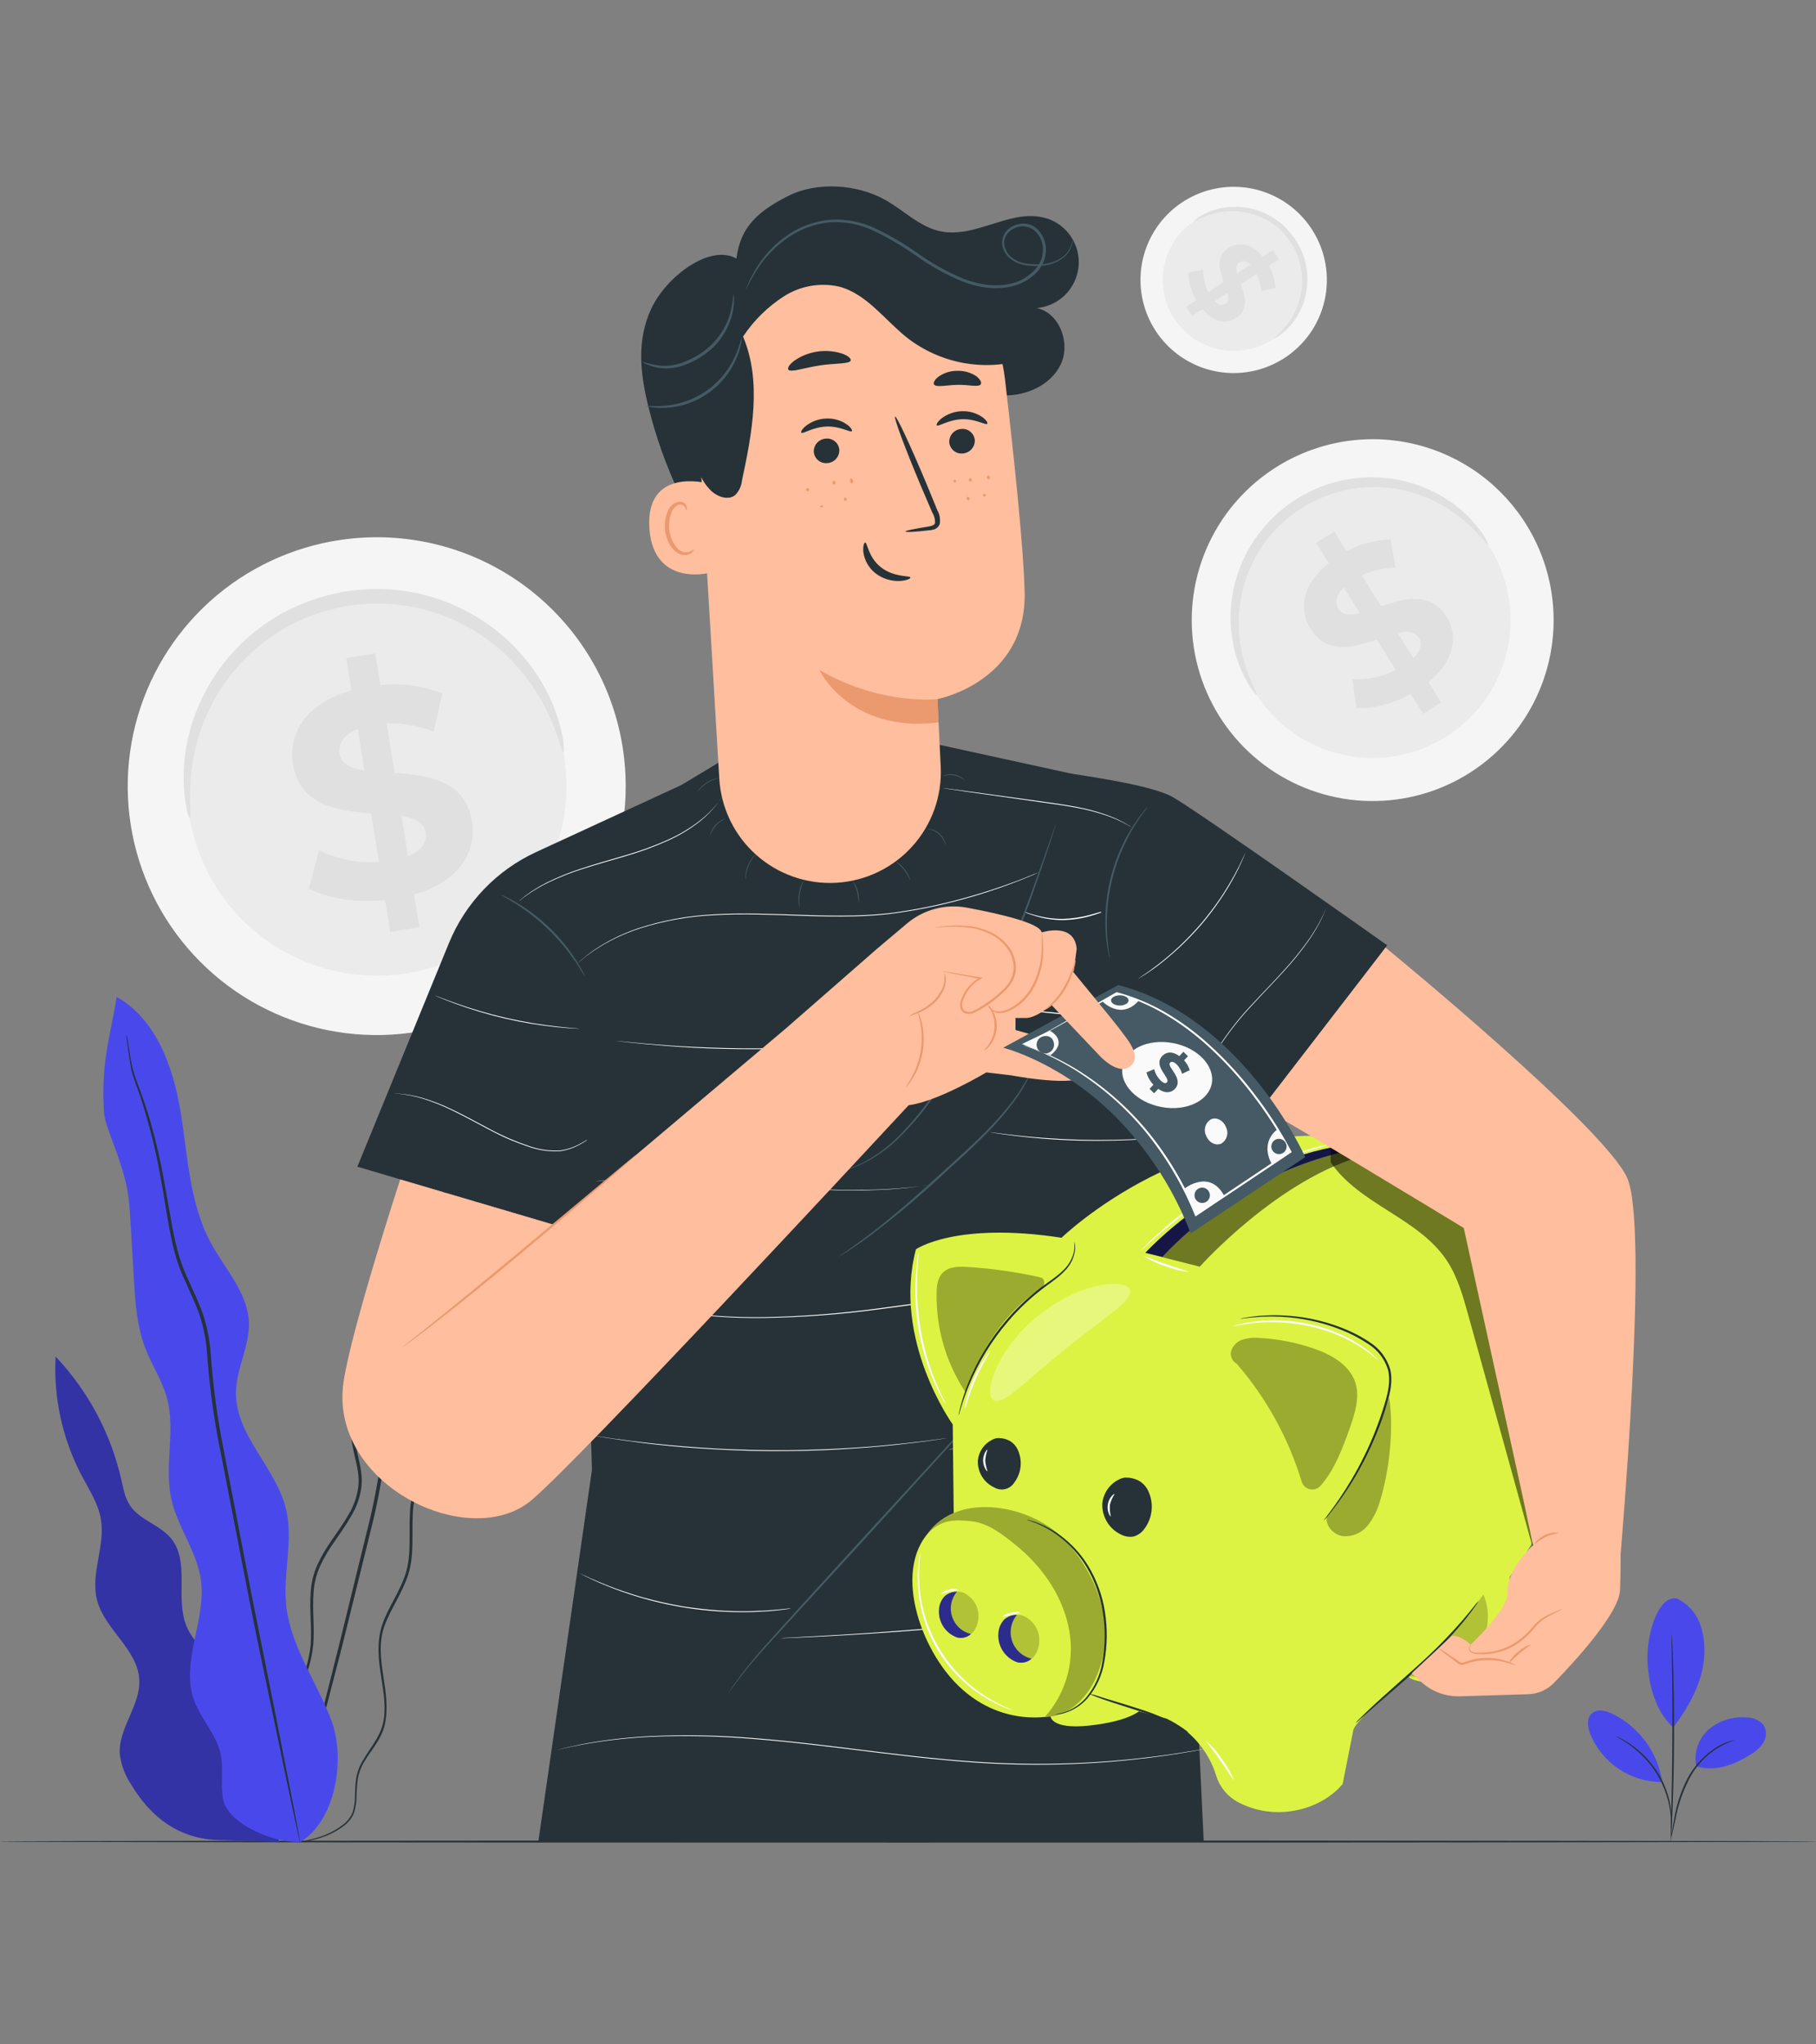 <svg width="533" height="600" viewBox="0 0 533 600" fill="none" xmlns="http://www.w3.org/2000/svg">
<rect x="0" y="0" width="533" height="600" fill="#808080" stroke="none"/>
<g clip-path="url(#clip0_29_7449)">
<path d="M182.865 220.08C184.977 234.38 182.799 248.986 176.604 262.048C170.41 275.11 160.478 286.041 148.066 293.458C135.654 300.876 121.32 304.446 106.878 303.716C92.435 302.987 78.534 297.991 66.933 289.361C55.332 280.731 46.553 268.854 41.708 255.235C36.862 241.615 36.167 226.865 39.711 212.85C43.254 198.836 50.878 186.187 61.616 176.505C72.354 166.823 85.724 160.543 100.034 158.46C119.192 155.652 138.682 160.566 154.215 172.122C169.749 183.678 180.055 200.929 182.865 220.08Z" fill="#F5F5F5"/>
<path d="M165.662 222.588C167.269 233.485 165.607 244.614 160.884 254.566C156.162 264.518 148.593 272.846 139.134 278.495C129.675 284.145 118.752 286.863 107.747 286.305C96.742 285.747 86.15 281.938 77.312 275.36C68.474 268.782 61.786 259.731 58.096 249.352C54.406 238.974 53.878 227.734 56.581 217.055C59.283 206.377 65.094 196.74 73.278 189.364C81.461 181.988 91.65 177.205 102.554 175.62C109.783 174.561 117.15 174.936 124.234 176.724C131.318 178.511 137.98 181.676 143.84 186.037C149.701 190.399 154.644 195.871 158.388 202.143C162.132 208.414 164.604 215.362 165.662 222.588Z" fill="#EBEBEB"/>
<path d="M165.386 220.86C165.062 220.86 164.474 218.532 162.985 214.452C160.888 208.706 157.916 203.319 154.174 198.48C151.591 195.187 148.656 192.185 145.423 189.528C141.704 186.512 137.613 183.987 133.25 182.016C130.9 180.94 128.472 180.041 125.987 179.328C123.407 178.564 120.769 178.006 118.1 177.66C115.344 177.278 112.563 177.113 109.781 177.168C106.912 177.237 104.051 177.514 101.222 177.996C98.401 178.519 95.621 179.241 92.903 180.156C90.265 181.067 87.701 182.178 85.232 183.48C82.848 184.735 80.565 186.171 78.401 187.776C76.316 189.297 74.35 190.973 72.519 192.792C69.102 196.131 66.132 199.898 63.684 204C61.559 207.605 59.836 211.432 58.546 215.412C56.7 221.233 55.765 227.305 55.773 233.412C55.773 237.768 56.049 240.204 55.773 240.264C55.497 240.324 54.693 237.96 54.176 233.496C53.504 227.139 54.025 220.713 55.713 214.548C56.872 210.262 58.536 206.129 60.671 202.236C63.144 197.751 66.213 193.622 69.794 189.96C71.721 187.965 73.805 186.127 76.025 184.464C78.321 182.697 80.758 181.12 83.311 179.748C85.962 178.334 88.719 177.13 91.558 176.148C94.482 175.122 97.48 174.319 100.526 173.748C103.577 173.226 106.662 172.933 109.757 172.872C112.761 172.83 115.764 173.027 118.737 173.46C121.608 173.876 124.442 174.518 127.212 175.38C129.868 176.177 132.458 177.184 134.955 178.392C139.58 180.601 143.885 183.427 147.751 186.792C151.096 189.712 154.082 193.02 156.647 196.644C160.354 201.855 163.057 207.711 164.618 213.912C165.662 218.328 165.662 220.8 165.386 220.86Z" fill="#E0E0E0"/>
<path d="M121.546 262.548L123.082 272.148L114.535 273.516L113.034 264.204C104.487 265.044 95.94 263.688 90.646 260.772L93.635 249.6C99.097 252.233 105.147 253.407 111.198 253.008L108.905 238.728C99.049 237.948 87.933 236.472 85.976 224.244C84.524 215.184 89.866 206.352 103.131 202.644L101.606 193.152L110.165 191.784L111.654 201.096C117.824 200.453 124.06 201.276 129.853 203.496L127.26 214.704C122.868 212.992 118.178 212.176 113.466 212.304L115.795 226.836C125.639 227.544 136.587 229.032 138.52 241.092C139.984 250.044 134.714 258.78 121.546 262.548ZM106.948 226.128L105.003 213.984C100.634 215.736 99.229 218.508 99.685 221.328C100.141 224.148 102.987 225.6 106.948 226.128ZM124.955 244.38C124.475 241.38 121.738 240.156 117.848 239.46L119.745 251.268C123.874 249.6 125.399 247.116 124.955 244.38Z" fill="#E0E0E0"/>
<path d="M448.236 154.404C453.705 163.375 456.388 173.766 455.947 184.262C455.505 194.757 451.958 204.887 445.755 213.366C439.552 221.846 430.972 228.296 421.1 231.899C411.228 235.502 400.509 236.096 390.299 233.606C380.09 231.117 370.848 225.655 363.745 217.913C356.642 210.17 351.997 200.496 350.397 190.113C348.797 179.73 350.315 169.106 354.758 159.586C359.201 150.066 366.37 142.078 375.357 136.632C381.309 133.014 387.916 130.604 394.8 129.539C401.685 128.475 408.711 128.776 415.479 130.426C422.247 132.077 428.623 135.044 434.244 139.158C439.864 143.272 444.619 148.453 448.236 154.404Z" fill="#F5F5F5"/>
<path d="M437.432 160.944C441.602 167.781 443.65 175.701 443.315 183.701C442.98 191.702 440.279 199.423 435.552 205.888C430.825 212.353 424.285 217.27 416.761 220.018C409.237 222.765 401.066 223.22 393.284 221.323C385.501 219.427 378.457 215.264 373.042 209.364C367.627 203.463 364.085 196.088 362.865 188.174C361.644 180.26 362.8 172.162 366.187 164.905C369.573 157.649 375.037 151.559 381.887 147.408C391.05 141.845 402.047 140.145 412.462 142.683C422.878 145.222 431.859 151.79 437.432 160.944Z" fill="#EBEBEB"/>
<path d="M436.772 159.864C436.568 160.008 435.499 158.58 433.326 156.264C430.3 153.011 426.784 150.25 422.907 148.08C420.243 146.602 417.425 145.423 414.503 144.564C411.16 143.6 407.706 143.068 404.228 142.98C402.351 142.932 400.473 143.02 398.609 143.244C396.667 143.466 394.744 143.839 392.859 144.36C390.904 144.883 388.993 145.562 387.145 146.388C383.332 148.095 379.808 150.387 376.701 153.18C375.196 154.533 373.8 156.001 372.524 157.572C370.092 160.54 368.113 163.852 366.653 167.4C365.313 170.611 364.396 173.984 363.928 177.432C363.529 180.443 363.461 183.49 363.724 186.516C364.138 190.938 365.236 195.27 366.978 199.356C368.178 202.272 369.09 203.832 368.886 203.964C368.682 204.096 367.506 202.764 365.897 199.896C363.647 195.831 362.174 191.384 361.552 186.78C361.112 183.598 361.051 180.376 361.371 177.18C361.971 171.46 363.753 165.927 366.605 160.932C367.668 159.1 368.872 157.355 370.207 155.712C371.564 153.991 373.062 152.386 374.684 150.912C378.008 147.867 381.813 145.394 385.945 143.592C387.944 142.709 390.011 141.991 392.127 141.444C394.162 140.903 396.238 140.526 398.333 140.316C400.327 140.102 402.334 140.046 404.336 140.148C411.302 140.417 418.081 142.484 424.011 146.148C427.968 148.581 431.437 151.731 434.239 155.436C436.196 158.112 436.964 159.768 436.772 159.864Z" fill="#E0E0E0"/>
<path d="M419.257 200.184L422.991 206.184L417.661 209.52L414.059 203.712C408.573 206.688 402.475 208.212 398.093 207.756L396.953 199.356C401.357 199.576 405.743 198.646 409.678 196.656L404.096 187.752C397.277 190.02 389.426 192.192 384.648 184.56C381.107 178.908 382.175 171.48 390.002 165.252L386.293 159.324L391.635 155.988L395.236 161.808C399.202 159.632 403.631 158.435 408.153 158.316L409.594 166.548C406.171 166.662 402.805 167.453 399.69 168.876L405.368 177.948C412.163 175.62 419.906 173.532 424.575 181.044C428.045 186.588 427 193.932 419.257 200.184ZM399.15 180L394.408 172.428C392.007 174.828 391.827 177.084 392.931 178.848C394.036 180.612 396.341 180.672 399.15 180ZM416.376 187.104C415.176 185.244 413.027 185.196 410.23 185.832L414.84 193.188C417.145 190.884 417.445 188.772 416.376 187.056V187.104Z" fill="#E0E0E0"/>
<path d="M376.725 105.252C372.155 108.149 366.828 109.625 361.418 109.494C356.008 109.362 350.759 107.63 346.335 104.515C341.911 101.4 338.51 97.043 336.564 91.995C334.619 86.948 334.215 81.436 335.404 76.159C336.593 70.882 339.321 66.076 343.244 62.35C347.167 58.623 352.107 56.144 357.44 55.226C362.773 54.308 368.259 54.992 373.202 57.192C378.146 59.392 382.326 63.008 385.212 67.584C387.13 70.614 388.431 73.992 389.042 77.525C389.653 81.059 389.562 84.677 388.774 88.175C387.986 91.673 386.516 94.982 384.449 97.912C382.382 100.842 379.757 103.336 376.725 105.252Z" fill="#F5F5F5"/>
<path d="M373.256 99.756C369.773 101.962 365.714 103.085 361.592 102.984C357.47 102.883 353.47 101.562 350.1 99.188C346.729 96.814 344.139 93.493 342.656 89.647C341.174 85.801 340.867 81.602 341.773 77.581C342.679 73.56 344.757 69.898 347.746 67.058C350.735 64.219 354.499 62.33 358.562 61.629C362.626 60.929 366.806 61.449 370.573 63.125C374.34 64.8 377.526 67.554 379.726 71.04C381.189 73.35 382.181 75.925 382.647 78.619C383.113 81.312 383.044 84.071 382.443 86.738C381.842 89.405 380.722 91.927 379.145 94.161C377.569 96.394 375.568 98.296 373.256 99.756Z" fill="#EBEBEB"/>
<path d="M373.797 99.408C373.737 99.3 374.457 98.736 375.633 97.596C377.279 96.008 378.668 94.174 379.751 92.16C380.486 90.776 381.066 89.315 381.479 87.804C381.948 86.079 382.191 84.3 382.2 82.512C382.217 81.545 382.157 80.578 382.02 79.62C381.887 78.622 381.678 77.635 381.395 76.668C381.102 75.669 380.733 74.695 380.291 73.752C379.828 72.781 379.299 71.842 378.706 70.944C378.1 70.049 377.43 69.199 376.702 68.4C375.991 67.64 375.224 66.934 374.409 66.288C373.617 65.664 372.778 65.102 371.9 64.608C371.064 64.141 370.193 63.74 369.295 63.408C367.623 62.759 365.877 62.32 364.097 62.1C362.541 61.926 360.971 61.926 359.415 62.1C357.139 62.35 354.915 62.953 352.825 63.888C352.063 64.313 351.258 64.655 350.424 64.908C350.997 64.243 351.705 63.708 352.501 63.336C354.57 62.129 356.845 61.316 359.211 60.936C360.855 60.683 362.524 60.627 364.181 60.768C366.087 60.915 367.965 61.319 369.763 61.968C370.74 62.325 371.687 62.759 372.596 63.264C373.547 63.783 374.454 64.376 375.309 65.04C376.202 65.727 377.04 66.481 377.818 67.296C378.6 68.15 379.322 69.056 379.979 70.008C380.646 70.985 381.236 72.012 381.744 73.08C382.229 74.102 382.63 75.162 382.944 76.248C383.242 77.289 383.455 78.353 383.58 79.428C383.705 80.459 383.753 81.498 383.724 82.536C383.63 86.127 382.618 89.635 380.783 92.724C379.565 94.781 377.973 96.592 376.089 98.064C375.431 98.672 374.649 99.131 373.797 99.408Z" fill="#E0E0E0"/>
<path d="M352.933 90.756L349.884 92.736L348.131 90L351.084 88.08C349.589 85.619 348.82 82.787 348.863 79.908L353.149 79.236C353.079 81.505 353.596 83.753 354.649 85.764L359.127 82.8C357.927 79.308 356.726 75.288 360.592 72.756C363.473 70.884 367.302 71.364 370.591 75.336L373.604 73.38L375.369 76.092L372.416 78C373.568 80.014 374.231 82.271 374.349 84.588L370.123 85.404C370.02 83.668 369.579 81.968 368.827 80.4L364.205 83.412C365.465 86.88 366.606 90.852 362.788 93.336C359.955 95.148 356.174 94.68 352.933 90.756ZM363.16 80.22L367.026 77.712C365.765 76.512 364.625 76.428 363.701 77.016C362.776 77.604 362.716 78.78 363.112 80.22H363.16ZM359.655 89.16C360.616 88.536 360.616 87.42 360.267 85.98L356.51 88.38C357.65 89.58 358.743 89.724 359.607 89.16H359.655Z" fill="#E0E0E0"/>
<path d="M533.24 540.528C533.24 540.708 413.807 540.84 266.512 540.84C119.217 540.84 -0.24 540.708 -0.24 540.528C-0.24 540.348 119.169 540.216 266.512 540.216C413.855 540.216 533.24 540.36 533.24 540.528Z" fill="#263238"/>
<path d="M71.139 503.688C72.495 498.444 69.05 493.164 65.137 489.36C61.223 485.556 56.661 482.16 54.657 477.108C51.403 468.948 55.773 458.388 50.227 451.584C46.962 447.576 41.104 446.232 38.222 441.984C36.698 439.74 36.206 436.98 35.605 434.34C32.54 420.777 25.881 408.289 16.326 398.184C15.689 410.254 18.309 422.274 23.913 432.984C26.158 437.256 28.919 441.384 29.663 446.184C30.864 453.936 26.542 461.928 28.463 469.536C30.636 478.248 40.467 484.08 40.888 493.044C41.284 500.628 34.669 507.276 35.161 514.848C35.564 518.067 36.719 521.147 38.535 523.836C44.417 533.628 53 540.336 66.025 540.12L82.015 540.672L71.139 503.688Z" fill="#4949EB"/>
<g opacity="0.3">
<path d="M71.139 503.688C72.495 498.444 69.05 493.164 65.137 489.36C61.223 485.556 56.661 482.16 54.657 477.108C51.403 468.948 55.773 458.388 50.227 451.584C46.962 447.576 41.104 446.232 38.222 441.984C36.698 439.74 36.206 436.98 35.605 434.34C32.54 420.777 25.881 408.289 16.326 398.184C15.689 410.254 18.309 422.274 23.913 432.984C26.158 437.256 28.919 441.384 29.663 446.184C30.864 453.936 26.542 461.928 28.463 469.536C30.636 478.248 40.467 484.08 40.888 493.044C41.284 500.628 34.669 507.276 35.161 514.848C35.564 518.067 36.719 521.147 38.535 523.836C44.417 533.628 53 540.336 66.025 540.12L82.015 540.672L71.139 503.688Z" fill="black"/>
</g>
<path d="M85.232 540.564C86.694 540.792 88.185 540.764 89.638 540.48C91.404 540.211 93.141 539.773 94.824 539.172C97.145 538.364 99.315 537.176 101.246 535.656C102.405 534.721 103.312 533.513 103.887 532.14C104.373 530.586 104.624 528.968 104.631 527.34C104.667 525.61 104.795 523.884 105.015 522.168C105.322 520.346 105.983 518.601 106.96 517.032C108.845 513.72 111.978 510.588 112.962 506.088C113.947 501.588 113.274 496.884 112.53 492.084C111.786 487.284 111.066 482.064 112.902 477.072C114.739 472.08 118.124 467.556 119.877 461.928C121.63 456.3 120.813 450.108 121.173 444.072C121.292 441.009 122.001 437.998 123.262 435.204C124.559 432.372 126.347 429.708 127.752 426.72C130.585 420.72 131.089 413.88 131.869 407.196C132.246 403.82 132.646 400.416 133.07 396.984C133.312 393.524 133.907 390.098 134.847 386.76C135.926 383.391 137.205 380.089 138.676 376.872C139.432 375.201 140.05 373.471 140.525 371.7C140.796 369.879 140.968 368.044 141.041 366.204C141.218 362.511 141.078 358.809 140.621 355.14C140.189 351.456 139.516 347.796 139.12 344.1L139.048 343.464L138.964 342.732L138.316 343.056C134.927 344.782 131.981 347.267 129.709 350.316C127.491 353.297 125.709 356.578 124.415 360.06C121.75 366.924 120.813 374.124 119.445 380.988C118.076 387.852 116.444 394.632 112.842 400.344C111.102 403.188 108.977 405.78 107.116 408.564C105.138 411.27 103.785 414.381 103.155 417.672C102.206 424.428 105.928 430.368 105.159 436.356C104.791 439.297 103.797 442.124 102.242 444.648C100.79 447.204 99.085 449.568 97.441 451.956C95.787 454.277 94.349 456.743 93.143 459.324C92.017 461.858 91.355 464.573 91.186 467.34C90.79 472.728 91.558 477.84 91.186 482.664C90.745 487.259 89.407 491.723 87.249 495.804C85.304 499.728 83.155 503.292 81.355 506.736C80.454 508.464 79.614 510.144 78.954 511.824C78.314 513.46 77.844 515.157 77.549 516.888C77.078 519.907 77.041 522.978 77.441 526.008C77.867 530.222 79.454 534.235 82.027 537.6C82.416 538.102 82.846 538.572 83.311 539.004C83.633 539.334 83.987 539.632 84.368 539.892C84.956 540.336 85.28 540.528 85.28 540.528C84.133 539.63 83.094 538.604 82.183 537.468C79.715 534.085 78.213 530.094 77.837 525.924C77.484 522.929 77.553 519.9 78.041 516.924C78.349 515.237 78.824 513.585 79.458 511.992C80.142 510.348 80.982 508.668 81.859 506.964C83.683 503.556 85.856 500.016 87.861 496.056C90.093 491.914 91.48 487.37 91.942 482.688C92.363 477.756 91.63 472.632 92.038 467.364C92.21 464.69 92.861 462.068 93.959 459.624C95.151 457.098 96.573 454.688 98.209 452.424C99.817 450.024 101.546 447.684 103.011 445.068C104.636 442.444 105.68 439.502 106.072 436.44C106.84 430.056 103.143 424.08 104.103 417.804C104.716 414.652 106.024 411.675 107.932 409.092C109.757 406.356 111.894 403.764 113.695 400.848C117.296 394.968 119.085 388.092 120.417 381.192C121.75 374.292 122.734 367.164 125.363 360.432C126.62 357.043 128.355 353.851 130.513 350.952C132.687 348.026 135.51 345.644 138.76 343.992L138.016 343.584L138.088 344.232C138.496 347.964 139.156 351.636 139.588 355.272C140.039 358.885 140.18 362.531 140.009 366.168C139.944 367.956 139.78 369.739 139.516 371.508C139.06 373.215 138.462 374.881 137.728 376.488C136.25 379.742 134.963 383.08 133.874 386.484C132.913 389.876 132.31 393.359 132.074 396.876C131.689 400.324 131.313 403.732 130.945 407.1C130.177 413.808 129.673 420.528 126.948 426.3C125.591 429.192 123.802 431.868 122.47 434.796C121.168 437.693 120.439 440.814 120.321 443.988C119.973 450.156 120.777 456.192 119.121 461.652C117.464 467.112 113.983 471.624 112.218 476.784C110.453 481.944 111.114 487.392 111.87 492.168C112.626 496.944 113.419 501.66 112.386 505.92C111.354 510.18 108.425 513.312 106.504 516.72C105.499 518.353 104.826 520.167 104.523 522.06C104.309 523.796 104.197 525.543 104.187 527.292C104.185 528.865 103.955 530.429 103.503 531.936C102.968 533.246 102.114 534.401 101.018 535.296C99.139 536.807 97.026 538.002 94.763 538.836C93.102 539.456 91.386 539.918 89.638 540.216C88.564 540.411 87.476 540.52 86.384 540.54C85.664 540.552 85.232 540.564 85.232 540.564Z" fill="#263238"/>
<path d="M135.795 352.284C135.726 352.442 135.673 352.607 135.639 352.776C135.543 353.16 135.435 353.628 135.291 354.216C134.979 355.476 134.595 357.372 133.995 359.748C133.394 362.124 131.918 364.788 130.681 368.088C129.221 371.801 127.951 375.586 126.876 379.428C125.675 383.688 124.571 388.428 123.443 393.492C122.314 398.556 121.114 403.98 118.329 409.092C117.02 411.684 115.544 414.312 114.367 417.192C113.216 420.138 112.446 423.219 112.074 426.36C111.267 432.861 110.113 439.314 108.617 445.692C105.412 458.796 102.363 471.264 99.578 482.628L92.003 512.748C89.902 521.268 88.185 528.192 86.985 533.064C86.433 535.464 85.989 537.264 85.664 538.608C85.544 539.196 85.436 539.676 85.352 540.06C85.305 540.22 85.28 540.386 85.28 540.552C85.356 540.403 85.417 540.246 85.46 540.084L85.868 538.656C86.241 537.324 86.733 535.488 87.369 533.172C88.653 528.3 90.478 521.412 92.711 512.916L100.502 482.856C103.311 471.492 106.384 459.024 109.625 445.92C111.117 439.514 112.267 433.033 113.071 426.504C113.423 423.458 114.153 420.467 115.244 417.6C116.372 414.804 117.824 412.188 119.133 409.56C121.954 404.352 123.118 398.76 124.247 393.72C125.375 388.68 126.372 383.916 127.536 379.656C128.701 375.396 129.937 371.616 131.137 368.34C132.338 365.064 133.718 362.34 134.307 359.88C134.895 357.42 135.171 355.572 135.423 354.288C135.519 353.7 135.603 353.22 135.675 352.836C135.737 352.658 135.777 352.472 135.795 352.284Z" fill="#263238"/>
<path d="M88.101 540.672C98.545 534.468 101.546 516.108 97.189 504.768C92.831 493.428 85.184 483.072 83.984 470.988C83.071 461.7 86.121 452.16 83.984 443.076C81.079 430.8 69.11 421.332 69.254 408.732C69.326 401.664 73.348 395.016 73.036 387.948C72.639 379.296 65.989 372.42 61.871 364.788C55.557 353.112 55.149 339.3 52.988 326.208C50.827 313.116 45.785 299.088 34.237 292.608C32.52 303.72 29.591 311.34 30.516 326.4C30.84 331.812 37.13 342.156 37.982 354C38.499 361.092 38.847 368.184 39.279 375.276C39.699 382.176 40.143 389.196 42.628 395.676C44.525 400.632 47.562 405.12 48.979 410.232C51.62 419.832 48.138 430.248 50.275 439.98C52.088 448.224 57.802 455.328 58.966 463.692C60.611 475.44 52.964 487.692 56.889 498.852C58.822 504.42 63.408 508.884 64.704 514.62C65.713 519.084 64.608 523.8 65.521 528.276C66.997 535.476 80.754 541.092 88.101 540.636" fill="#4949EB"/>
<path d="M37.106 303.684C37.087 303.895 37.087 304.108 37.106 304.32C37.106 304.788 37.25 305.388 37.346 306.144C37.586 307.752 37.85 310.104 38.391 313.152C38.931 316.2 40.563 319.668 41.824 323.832C43.084 327.996 44.477 332.772 45.653 338.124C46.83 343.476 47.838 349.416 48.883 355.788C49.927 362.16 51.079 369.12 54.236 375.768C55.701 379.104 57.346 382.44 58.582 386.004C59.787 389.656 60.526 393.446 60.779 397.284C61.366 405.437 62.392 413.553 63.852 421.596C67.045 438.072 70.094 453.756 72.868 468.048C75.641 482.34 78.426 495.084 80.635 505.872C82.843 516.66 84.692 525.276 85.965 531.36C86.601 534.312 87.105 536.628 87.465 538.284C87.633 539.028 87.777 539.616 87.885 540.072C87.92 540.277 87.976 540.478 88.053 540.672C88.061 540.461 88.037 540.251 87.981 540.048C87.897 539.592 87.801 538.992 87.669 538.236C87.357 536.58 86.913 534.252 86.361 531.276C85.16 525.18 83.456 516.468 81.355 505.728C79.254 494.988 76.637 482.1 73.792 467.856L64.861 421.428C63.421 413.411 62.411 405.324 61.835 397.2C61.564 393.283 60.798 389.416 59.554 385.692C58.282 382.092 56.625 378.708 55.149 375.396C52.004 368.856 50.899 362.016 49.771 355.656C48.642 349.296 47.646 343.344 46.41 337.98C45.173 332.616 43.805 327.816 42.412 323.664C41.02 319.512 39.459 316.068 38.811 313.08C38.163 310.092 37.874 307.704 37.61 306.12C37.466 305.376 37.358 304.776 37.274 304.308C37.247 304.093 37.19 303.883 37.106 303.684Z" fill="#263238"/>
<path d="M492.185 469.2C493.807 469.973 495.257 471.066 496.447 472.412C497.637 473.759 498.543 475.331 499.111 477.036C500.222 480.46 500.538 484.092 500.036 487.656C499.255 494.556 495.33 501.504 491.116 507.012C485.306 501.948 483.913 493.116 483.577 488.592C482.953 481.392 486.158 468.132 492.185 469.2Z" fill="#4949EB"/>
<path d="M497.851 518.4C497.463 516.435 497.599 514.402 498.246 512.507C498.893 510.611 500.028 508.919 501.536 507.6C503.073 506.307 504.851 505.333 506.767 504.734C508.684 504.134 510.701 503.921 512.7 504.108C513.627 504.098 514.545 504.289 515.391 504.668C516.236 505.047 516.99 505.605 517.598 506.304C518.053 507.045 518.301 507.895 518.316 508.765C518.331 509.634 518.112 510.492 517.682 511.248C516.801 512.75 515.538 513.993 514.021 514.848C508.991 518.004 503.541 520.14 497.851 518.448" fill="#4949EB"/>
<path d="M490.408 539.496C490.436 539.019 490.504 538.545 490.612 538.08C490.792 537.084 491.032 535.8 491.321 534.252C491.963 529.981 493.297 525.842 495.27 522C497.313 518.166 500.342 514.948 504.045 512.676C505.176 512.002 506.386 511.47 507.647 511.092C507.986 510.984 508.33 510.896 508.679 510.828C508.919 510.828 509.051 510.756 509.051 510.828C506.179 511.755 503.52 513.246 501.232 515.214C498.944 517.182 497.072 519.587 495.726 522.288C493.794 526.066 492.435 530.11 491.693 534.288C491.333 535.896 491.044 537.192 490.828 538.08C490.738 538.565 490.597 539.04 490.408 539.496Z" fill="#263238"/>
<path d="M490.624 479.508C490.663 479.714 490.687 479.922 490.696 480.132C490.696 480.588 490.756 481.176 490.804 481.908C490.888 483.444 490.972 485.676 491.068 488.448C491.237 493.968 491.381 501.648 491.345 510.048C491.309 518.448 491.105 526.116 490.876 531.648C490.768 534.408 490.648 536.64 490.552 538.188C490.552 538.908 490.468 539.496 490.432 539.964C490.43 540.17 490.406 540.375 490.36 540.576C490.342 540.368 490.342 540.159 490.36 539.952C490.36 539.496 490.36 538.908 490.36 538.176C490.36 536.568 490.456 534.348 490.516 531.636C490.66 526.116 490.804 518.436 490.84 510.036C490.876 501.636 490.84 493.98 490.708 488.436C490.708 485.724 490.636 483.504 490.6 481.896V480.12C490.591 479.916 490.599 479.711 490.624 479.508Z" fill="#263238"/>
<path d="M487.803 522.552C487.103 518.375 485.417 514.425 482.885 511.029C480.352 507.634 477.047 504.891 473.242 503.028C471.309 502.092 468.764 501.492 467.179 502.932C465.595 504.372 465.979 506.976 466.711 508.932C468.421 513.092 471.323 516.653 475.052 519.169C478.782 521.684 483.172 523.041 487.671 523.068" fill="#4949EB"/>
<path d="M474.178 509.568C474.595 509.703 474.998 509.879 475.379 510.096C475.857 510.317 476.322 510.566 476.771 510.84C477.382 511.182 477.975 511.554 478.548 511.956C479.25 512.428 479.928 512.937 480.577 513.48C481.33 514.094 482.051 514.747 482.737 515.436C484.295 517.033 485.668 518.8 486.831 520.704C487.962 522.63 488.868 524.679 489.532 526.812C489.811 527.743 490.04 528.688 490.216 529.644C490.376 530.477 490.493 531.318 490.564 532.164C490.635 532.858 490.667 533.555 490.66 534.252C490.693 534.775 490.693 535.3 490.66 535.824C490.656 536.275 490.608 536.726 490.516 537.168C490.396 537.168 490.6 535.248 490.264 532.2C490.171 531.369 490.035 530.544 489.856 529.728C489.669 528.791 489.429 527.865 489.136 526.956C488.465 524.862 487.563 522.85 486.447 520.956C485.306 519.081 483.966 517.334 482.449 515.748C481.783 515.061 481.082 514.408 480.349 513.792C479.726 513.236 479.072 512.715 478.392 512.232C475.883 510.456 474.178 509.664 474.178 509.568Z" fill="#263238"/>
<path d="M407.145 277.452C407.145 277.452 351.096 237.744 344.001 233.844C337.242 230.124 315.79 227.424 313.87 226.956L275.455 218.556L216.777 220.308L199.971 230.424L157.379 250.08C145.771 255.425 136.621 264.97 131.773 276.792L104.883 342.444L171.664 362.172L173.741 431.424L158.003 540.528H353.292L343.461 331.428L363.796 335.904L407.145 277.452Z" fill="#263238"/>
<path d="M172.865 334.284C172.865 334.284 172.156 334.8 170.8 335.592C168.888 336.752 166.767 337.527 164.557 337.872C161.248 338.104 157.928 337.621 154.822 336.456C150.992 335.181 147.28 333.575 143.73 331.656C139.924 329.676 136.359 327.672 133.022 326.064C130.078 324.594 127.019 323.37 123.874 322.404C121.75 321.765 119.572 321.323 117.368 321.084C116.587 321 115.987 320.964 115.567 320.952H114.943C115.744 320.923 116.546 320.951 117.344 321.036C119.559 321.216 121.751 321.618 123.886 322.236C127.048 323.172 130.125 324.376 133.082 325.836C136.443 327.444 140.008 329.436 143.814 331.428C147.354 333.334 151.048 334.94 154.858 336.228C157.921 337.383 161.194 337.878 164.461 337.68C166.652 337.359 168.759 336.617 170.668 335.496C171.352 335.112 171.868 334.8 172.228 334.584C172.589 334.368 172.865 334.284 172.865 334.284Z" fill="white"/>
<path d="M170.008 301.932H169.564L168.291 301.872C167.187 301.812 165.59 301.692 163.621 301.5C153.366 300.468 143.283 298.145 133.61 294.588C131.749 293.904 130.261 293.316 129.24 292.884L128.04 292.38L127.632 292.188L128.064 292.332L129.264 292.788C130.297 293.196 131.797 293.76 133.658 294.42C143.357 297.888 153.43 300.204 163.669 301.32C165.626 301.536 167.271 301.692 168.315 301.776L169.588 301.884L170.008 301.932Z" fill="white"/>
<path d="M211.987 233.844C211.987 233.844 211.483 234.66 210.427 236.028C208.92 237.949 207.192 239.685 205.277 241.2C202.409 243.42 199.286 245.29 195.973 246.768C191.92 248.58 187.744 250.104 183.477 251.328C178.951 252.672 174.629 253.86 170.752 255.132C167.304 256.223 163.942 257.566 160.692 259.152C158.502 260.218 156.406 261.466 154.426 262.884C153.705 263.364 153.225 263.808 152.841 264.084C152.457 264.36 152.277 264.492 152.277 264.492C152.277 264.492 152.985 263.844 154.366 262.8C156.334 261.353 158.423 260.077 160.608 258.984C163.86 257.381 167.227 256.021 170.68 254.916C174.557 253.62 178.891 252.432 183.405 251.088C187.662 249.87 191.829 248.358 195.877 246.564C199.176 245.096 202.294 243.252 205.169 241.068C207.105 239.585 208.865 237.886 210.415 236.004C210.979 235.356 211.327 234.804 211.615 234.432C211.903 234.06 211.987 233.844 211.987 233.844Z" fill="white"/>
<path d="M332.092 242.784C332.092 242.784 331.912 242.7 331.576 242.508C331.24 242.316 330.784 242.028 330.135 241.704C328.349 240.751 326.485 239.948 324.565 239.304C321.71 238.346 318.789 237.596 315.826 237.06C312.489 236.424 308.779 235.932 304.89 235.38L284.986 232.56L278.984 231.672L277.34 231.42L276.775 231.312L277.352 231.372L278.996 231.576L284.998 232.38L304.914 235.128C308.803 235.668 312.513 236.172 315.862 236.82C318.829 237.365 321.751 238.135 324.601 239.124C326.528 239.789 328.392 240.624 330.171 241.62C331.444 242.328 332.092 242.784 332.092 242.784Z" fill="white"/>
<path d="M304.914 256.032C304.914 256.032 304.47 256.248 303.618 256.62C302.765 256.992 301.493 257.532 299.848 258.192C296.547 259.5 291.733 261.312 285.635 263.088C278.499 265.202 271.222 266.806 263.859 267.888C255.54 269.16 246.26 269.16 236.596 268.836C226.933 268.512 217.677 268.104 209.298 268.632C201.876 268.991 194.533 270.331 187.462 272.616C182.698 274.182 178.174 276.399 174.017 279.204C172.588 280.236 171.472 281.052 170.776 281.676C170.08 282.3 169.671 282.576 169.671 282.576C169.671 282.576 170.032 282.24 170.74 281.64C171.448 281.04 172.528 280.176 173.969 279.12C178.11 276.275 182.633 274.029 187.402 272.448C194.485 270.136 201.844 268.776 209.286 268.404C217.689 267.864 226.921 268.272 236.596 268.584C246.272 268.896 255.528 268.92 263.835 267.66C271.19 266.575 278.459 264.971 285.587 262.86C291.673 261.108 296.499 259.32 299.812 258.06C301.469 257.412 302.741 256.86 303.594 256.524L304.914 256.032Z" fill="white"/>
<path d="M323.305 267.768C323.24 267.816 323.167 267.852 323.089 267.876L322.453 268.104C321.901 268.308 321.096 268.572 320.052 268.86C317.423 269.61 314.707 270.013 311.973 270.06C309.235 270.062 306.513 269.658 303.894 268.86C302.886 268.56 302.081 268.284 301.493 268.068L300.869 267.816L300.653 267.708H300.893L301.529 267.912C302.081 268.104 302.886 268.356 303.93 268.632C306.544 269.36 309.247 269.724 311.961 269.712C314.68 269.633 317.38 269.231 320.004 268.512C321 268.236 321.817 268.008 322.405 267.828L323.041 267.648L323.305 267.768Z" fill="white"/>
<path d="M285.431 301.728C285.431 301.728 279.669 302.928 270.269 304.344C265.564 305.052 259.945 305.748 253.691 306.372C247.437 306.996 240.486 307.464 233.283 307.74C226.081 308.016 219.118 307.992 212.876 307.86C206.633 307.728 200.871 307.392 196.19 307.032C186.706 306.312 180.884 305.52 180.884 305.52L181.94 305.604L184.989 305.904C187.63 306.18 191.46 306.516 196.202 306.852C200.943 307.188 206.597 307.464 212.876 307.62C219.154 307.776 226.081 307.74 233.283 307.488C240.486 307.236 247.413 306.72 253.691 306.144C259.969 305.568 265.564 304.848 270.269 304.164C274.975 303.48 278.769 302.88 281.385 302.412L284.399 301.884L285.431 301.728Z" fill="white"/>
<path d="M332.44 298.32H332.008H330.808C329.715 298.32 328.143 298.32 326.198 298.32C322.309 298.32 316.931 298.164 311.024 297.66C305.118 297.156 299.776 296.352 295.959 295.656C294.038 295.32 292.501 295.008 291.433 294.78L290.233 294.516L289.812 294.408H290.245L291.445 294.624L295.971 295.428C299.8 296.076 305.118 296.844 311.024 297.348C316.931 297.852 322.309 298.02 326.186 298.08H330.796H331.996L332.44 298.32Z" fill="white"/>
<path d="M272.502 347.784C272.502 347.784 272.154 347.856 271.518 347.94L268.685 348.336C267.484 348.516 265.948 348.72 264.183 348.84C262.419 348.96 260.426 349.2 258.181 349.236C255.936 349.272 253.535 349.44 250.978 349.392C249.67 349.392 248.325 349.392 246.933 349.392L242.647 349.248C236.777 349.02 230.342 348.576 223.596 348.048C216.849 347.52 210.391 346.848 204.569 346.5C198.747 346.152 193.441 345.888 188.963 345.96H185.806L182.985 346.104C181.232 346.176 179.707 346.26 178.483 346.416L175.638 346.692L174.642 346.776C174.642 346.776 174.99 346.716 175.638 346.644L178.471 346.308C179.671 346.14 181.22 346.056 182.985 345.96L185.806 345.804H188.963C193.405 345.72 198.699 345.936 204.569 346.296C210.439 346.656 216.849 347.256 223.596 347.82C230.342 348.384 236.801 348.852 242.635 349.104L246.909 349.26C248.301 349.26 249.646 349.26 250.954 349.26C253.559 349.26 255.984 349.2 258.157 349.14C260.33 349.08 262.371 348.876 264.159 348.768C265.948 348.66 267.424 348.48 268.661 348.312L271.494 347.964L272.502 347.784Z" fill="white"/>
<path d="M343.148 333.696L342.62 333.78L341.084 333.936C339.763 334.08 337.83 334.236 335.454 334.404C330.652 334.728 324.085 334.956 316.799 334.776C309.512 334.596 302.921 333.996 298.18 333.42C295.779 333.132 293.894 332.868 292.573 332.664L291.061 332.424L290.533 332.316L291.061 332.376L292.586 332.568C293.906 332.748 295.827 332.988 298.204 333.252C302.945 333.78 309.512 334.332 316.799 334.524C324.085 334.716 330.676 334.524 335.442 334.224C337.842 334.092 339.751 333.948 341.084 333.84L342.608 333.72L343.148 333.696Z" fill="white"/>
<path d="M344.001 377.304L342.248 377.208C341.048 377.208 339.403 376.968 337.219 376.908C332.849 376.68 326.523 376.632 318.708 377.016C310.893 377.4 301.637 378.324 291.385 379.68C281.134 381.036 269.897 382.8 258.097 384.288C246.952 385.79 235.729 386.643 224.484 386.844C215.316 387 206.152 386.337 197.102 384.864C191.003 383.858 184.999 382.341 179.155 380.328C178.111 380.004 177.211 379.656 176.43 379.344L174.437 378.552C173.369 378.132 172.817 377.892 172.817 377.892L174.462 378.504L176.454 379.272C177.235 379.584 178.147 379.92 179.191 380.244C185.04 382.217 191.043 383.702 197.138 384.684C206.179 386.127 215.33 386.774 224.484 386.616C235.729 386.39 246.952 385.516 258.097 384C269.921 382.476 281.158 380.724 291.421 379.404C301.685 378.084 310.917 377.196 318.708 376.8C324.874 376.485 331.052 376.485 337.219 376.8C341.588 377.052 344.001 377.304 344.001 377.304Z" fill="white"/>
<path d="M277.988 422.112C277.988 422.112 272.214 423.096 262.802 424.104C258.109 424.608 252.491 425.064 246.248 425.424C240.006 425.784 233.115 425.952 225.901 425.916C218.686 425.88 211.807 425.544 205.565 425.136C199.323 424.728 193.717 424.152 189.023 423.576C179.623 422.376 173.873 421.368 173.873 421.368L174.929 421.5L177.943 421.944C179.239 422.148 180.848 422.376 182.744 422.604C184.641 422.832 186.73 423.156 189.071 423.396C193.777 423.948 199.383 424.476 205.613 424.908C211.843 425.34 218.722 425.592 225.937 425.664C233.151 425.736 240.03 425.508 246.272 425.196C252.515 424.884 258.121 424.416 262.826 423.924C265.227 423.708 267.304 423.432 269.165 423.228C271.026 423.024 272.634 422.808 273.967 422.628L276.98 422.232L277.988 422.112Z" fill="white"/>
<path d="M343.329 413.52C343.329 413.52 343.101 413.604 342.681 413.724L340.844 414.288C339.235 414.768 336.906 415.428 334.013 416.208C328.239 417.756 320.184 419.676 311.205 421.32C302.225 422.964 294.002 424.032 288.048 424.632C285.071 424.932 282.658 425.136 280.989 425.256L279.069 425.388H278.396L279.057 425.304L280.977 425.124C282.646 424.98 285.059 424.74 288.024 424.416C294.026 423.768 302.177 422.688 311.157 421.044C320.136 419.4 328.179 417.504 333.965 415.992C336.858 415.248 339.187 414.612 340.796 414.156L342.657 413.64L343.329 413.52Z" fill="white"/>
<path d="M232.191 472.14C229.097 472.62 225.979 472.929 222.852 473.064C219.959 473.22 216.501 473.232 212.66 473.064C204.335 472.666 196.087 471.284 188.087 468.948C184.401 467.856 181.136 466.716 178.483 465.624C175.572 464.469 172.723 463.163 169.948 461.712L170.548 461.976L172.241 462.756C172.973 463.104 173.873 463.524 174.942 463.956C176.01 464.388 177.186 464.94 178.543 465.444C181.232 466.524 184.545 467.64 188.147 468.72C192.146 469.849 196.201 470.77 200.295 471.48C204.396 472.128 208.527 472.569 212.672 472.8C216.501 472.968 219.947 472.98 222.84 472.8C224.292 472.8 225.601 472.644 226.753 472.572C227.905 472.5 228.878 472.392 229.694 472.308L231.543 472.116L232.191 472.14Z" fill="white"/>
<path d="M347.674 469.08L346.474 469.296L343.041 469.848C340.063 470.316 335.742 470.976 330.4 471.732C319.716 473.256 304.914 475.152 288.528 476.784C272.142 478.416 257.244 479.448 246.512 480.048C241.122 480.348 236.753 480.564 233.74 480.684L230.27 480.816H229.07L230.27 480.744L233.74 480.564L246.5 479.856C257.304 479.208 272.142 478.128 288.516 476.508C304.89 474.888 319.728 473.016 330.388 471.54L343.041 469.728L346.474 469.224L347.674 469.08Z" fill="white"/>
<path d="M353.965 513.276C353.965 513.276 351.348 513.828 346.558 514.608C341.768 515.388 334.829 516.36 326.15 517.08C316.029 517.905 305.869 518.153 295.719 517.824C284.255 517.452 271.71 516.168 258.589 514.56C245.468 512.952 232.959 511.332 221.543 510.444C211.432 509.572 201.276 509.344 191.136 509.76C184.289 510.079 177.471 510.856 170.728 512.088C168.327 512.544 166.502 512.928 165.266 513.228L163.369 513.66C163.369 513.66 164.017 513.48 165.254 513.18C166.49 512.88 168.327 512.472 170.704 511.98C177.442 510.707 184.261 509.905 191.112 509.58C201.254 509.125 211.415 509.329 221.531 510.192C232.971 511.08 245.468 512.7 258.589 514.308C271.71 515.916 284.254 517.2 295.707 517.572C305.847 517.918 315.999 517.69 326.114 516.888C334.745 516.192 341.72 515.244 346.522 514.488C348.923 514.104 350.771 513.804 352.032 513.576L353.965 513.276Z" fill="white"/>
<path d="M389.186 266.712C389.186 266.712 388.838 267.66 388.058 269.316C386.933 271.644 385.624 273.879 384.144 276C381.943 279.135 379.537 282.122 376.942 284.94C374.037 288.156 370.699 291.54 367.338 295.212C364.128 298.627 361.198 302.295 358.575 306.18C356.438 309.355 354.708 312.786 353.425 316.392C352.55 318.849 351.982 321.404 351.732 324C351.612 324.9 351.648 325.62 351.612 326.1C351.576 326.58 351.612 326.832 351.612 326.832C351.58 325.883 351.604 324.933 351.684 323.988C351.89 321.402 352.427 318.853 353.281 316.404C354.548 312.777 356.27 309.325 358.407 306.132C361.03 302.225 363.964 298.537 367.182 295.104C370.567 291.444 373.917 288.06 376.786 284.856C379.375 282.049 381.781 279.079 383.988 275.964C385.484 273.863 386.812 271.648 387.962 269.34C388.394 268.524 388.646 267.864 388.862 267.432C389.078 267 389.186 266.712 389.186 266.712Z" fill="white"/>
<path d="M333.893 287.388L334.301 287.088L335.502 286.272C336.558 285.588 338.035 284.532 339.811 283.164C341.588 281.796 343.641 280.092 345.814 278.076C348.155 275.879 350.379 273.559 352.476 271.128C354.547 268.669 356.49 266.106 358.298 263.448C359.931 260.976 361.311 258.648 362.368 256.716C363.424 254.784 364.24 253.116 364.769 251.916L365.381 250.608L365.609 250.152C364.708 252.423 363.682 254.642 362.536 256.8C361.491 258.792 360.135 261.096 358.49 263.568C356.701 266.247 354.761 268.824 352.68 271.284C350.578 273.726 348.341 276.049 345.982 278.244C343.785 280.248 341.732 281.964 339.979 283.308C338.029 284.781 335.997 286.143 333.893 287.388Z" fill="white"/>
<path d="M248.097 343.5C248.186 343.441 248.283 343.397 248.385 343.368L249.25 343.032C250.03 342.768 251.122 342.288 252.527 341.64C256.431 339.673 260.014 337.124 263.151 334.08C267.776 329.54 271.857 324.478 275.311 318.996C279.647 312.343 283.607 305.452 287.172 298.356C293.566 285.416 299.179 272.104 303.978 258.492C305.863 253.284 307.327 249.036 308.36 246.12L309.56 242.748C309.692 242.388 309.8 242.112 309.884 241.872C309.968 241.632 310.004 241.584 310.004 241.584C309.998 241.69 309.978 241.795 309.944 241.896C309.872 242.136 309.776 242.424 309.668 242.784C309.416 243.612 309.056 244.752 308.588 246.192C307.64 249.144 306.187 253.392 304.386 258.636C299.695 272.316 294.117 285.676 287.688 298.632C284.117 305.748 280.137 312.652 275.768 319.308C272.262 324.804 268.12 329.867 263.427 334.392C260.246 337.436 256.599 339.951 252.623 341.844C251.541 342.344 250.431 342.781 249.298 343.152L248.409 343.428C248.31 343.467 248.204 343.492 248.097 343.5Z" fill="#455A64"/>
<path d="M246.092 368.892C246.29 368.702 246.507 368.533 246.741 368.388L248.685 367.056C250.354 365.856 252.767 364.164 255.672 361.944C261.494 357.516 269.141 350.904 277.352 343.356C281.482 339.588 285.431 336.024 288.84 332.616C291.888 329.62 294.721 326.412 297.316 323.016C299.056 320.718 300.606 318.282 301.949 315.732C302.453 314.844 302.766 314.112 303.006 313.632C303.119 313.382 303.252 313.142 303.402 312.912C303.342 313.182 303.249 313.444 303.126 313.692C302.91 314.184 302.634 314.892 302.153 315.84C300.887 318.451 299.38 320.937 297.652 323.268C295.105 326.726 292.295 329.984 289.248 333.012C285.839 336.468 281.902 340.044 277.772 343.812C270.811 350.337 263.523 356.505 255.936 362.292C252.995 364.488 250.546 366.144 248.817 367.26C247.965 367.824 247.281 368.22 246.825 368.46C246.59 368.62 246.346 368.764 246.092 368.892Z" fill="#455A64"/>
<path d="M213.68 497.184L213.824 496.908C213.956 496.716 214.112 496.464 214.304 496.152C214.725 495.48 215.373 494.52 216.237 493.296C217.978 490.896 220.655 487.452 224.184 483.444C231.303 475.452 241.267 464.568 252.251 452.508L280.473 421.728L289.08 412.44L291.481 409.932L292.106 409.296C292.25 409.152 292.322 409.08 292.334 409.092C292.346 409.104 292.274 409.176 292.154 409.332L291.565 410.016L289.309 412.596C287.268 414.852 284.387 418.068 280.845 422.004L252.743 452.916L224.484 483.72C220.883 487.692 218.194 491.052 216.405 493.44C215.505 494.64 214.833 495.576 214.376 496.212L213.86 496.944C213.813 497.032 213.752 497.113 213.68 497.184Z" fill="#455A64"/>
<path d="M325.754 281.508C325.559 280.912 325.411 280.302 325.31 279.684C325.178 279.096 325.034 278.364 324.926 277.512C324.818 276.66 324.638 275.688 324.59 274.608C324.542 273.528 324.41 272.34 324.422 271.008C324.434 269.676 324.422 268.368 324.518 266.928C324.935 260.709 326.455 254.614 329.007 248.928C329.62 247.632 330.208 246.396 330.832 245.328C331.456 244.26 332.033 243.192 332.645 242.28C333.257 241.368 333.845 240.564 334.301 239.88C334.722 239.276 335.175 238.695 335.658 238.14C336.022 237.643 336.424 237.173 336.858 236.736C336.548 237.282 336.19 237.8 335.79 238.284C335.43 238.764 334.986 239.352 334.529 240.072C334.073 240.792 333.485 241.572 332.957 242.472C332.429 243.372 331.756 244.404 331.216 245.532C330.676 246.66 330.016 247.932 329.464 249.132C326.984 254.79 325.482 260.828 325.022 266.988C324.95 268.404 324.842 269.748 324.866 271.008C324.89 272.268 324.866 273.408 324.962 274.524C325.058 275.64 325.13 276.564 325.214 277.416C325.298 278.268 325.394 279 325.49 279.6C325.64 280.226 325.728 280.865 325.754 281.508Z" fill="#455A64"/>
<path d="M343.221 324.564C343.077 324.564 340.916 319.86 338.419 313.908C335.922 307.956 334.001 303.108 334.145 303.012C335.924 306.481 337.527 310.037 338.947 313.668C340.562 317.222 341.988 320.859 343.221 324.564Z" fill="#455A64"/>
<path d="M171.664 286.512C171.568 286.572 170.632 284.856 168.867 282.252C164.257 275.454 158.3 269.675 151.365 265.272C148.712 263.592 146.971 262.704 147.019 262.608C147.461 262.737 147.888 262.914 148.292 263.136C149.096 263.508 150.224 264.108 151.593 264.912C155.146 267.031 158.442 269.556 161.412 272.436C164.377 275.326 166.999 278.547 169.227 282.036C170.068 283.38 170.704 284.496 171.1 285.288C171.329 285.675 171.518 286.086 171.664 286.512Z" fill="#455A64"/>
<path d="M218.782 258.144C218.713 257.747 218.713 257.341 218.782 256.944C218.986 254.689 219.956 252.571 221.531 250.944L221.603 250.872V250.956C221.689 251.123 221.753 251.301 221.795 251.484C221.795 251.484 221.663 251.328 221.495 251.016H221.603C220.825 251.935 220.189 252.967 219.718 254.076C219.219 255.382 218.904 256.751 218.782 258.144Z" fill="#455A64"/>
<path d="M234.676 266.4C234.524 266.017 234.439 265.611 234.424 265.2C234.32 264.217 234.344 263.225 234.496 262.248C234.649 261.272 234.928 260.32 235.324 259.416C235.468 259.035 235.671 258.678 235.925 258.36C235.383 259.625 234.981 260.944 234.724 262.296C234.562 263.658 234.546 265.034 234.676 266.4Z" fill="#455A64"/>
<path d="M251.999 265.008C251.943 263.889 251.79 262.776 251.542 261.684C251.207 260.608 250.769 259.567 250.234 258.576C250.475 258.811 250.677 259.082 250.834 259.38C251.249 260.078 251.568 260.828 251.782 261.612C251.99 262.395 252.099 263.201 252.107 264.012C252.128 264.347 252.092 264.684 251.999 265.008Z" fill="#455A64"/>
<path d="M267.148 258.372C266.638 257.305 266.035 256.285 265.348 255.324C264.579 254.426 263.736 253.595 262.827 252.84C263.153 252.973 263.456 253.155 263.727 253.38C264.405 253.896 265.014 254.497 265.54 255.168C266.063 255.842 266.498 256.58 266.836 257.364C266.994 257.681 267.099 258.021 267.148 258.372Z" fill="#455A64"/>
<path d="M277.58 248.088C277.195 246.826 276.478 245.69 275.503 244.8C274.492 243.957 273.265 243.413 271.962 243.228C271.962 243.228 272.082 243.228 272.286 243.228C272.573 243.237 272.858 243.274 273.138 243.336C274.074 243.559 274.943 244.003 275.671 244.632C276.401 245.257 276.966 246.053 277.316 246.948C277.429 247.213 277.509 247.491 277.556 247.776C277.578 247.878 277.586 247.983 277.58 248.088Z" fill="#455A64"/>
<path d="M283.162 229.092C282.239 228.354 281.159 227.837 280.005 227.58C278.834 227.4 277.637 227.499 276.512 227.868C277.596 227.301 278.838 227.112 280.043 227.329C281.247 227.546 282.344 228.158 283.162 229.068V229.092Z" fill="#455A64"/>
<path d="M208.362 245.34C208.385 244.984 208.47 244.635 208.614 244.308C209.253 242.7 210.462 241.384 212.011 240.612C212.325 240.441 212.666 240.328 213.02 240.276C211.932 240.747 210.955 241.441 210.153 242.313C209.35 243.186 208.74 244.217 208.362 245.34Z" fill="#455A64"/>
<path d="M204.569 232.692C204.713 232.34 204.916 232.016 205.169 231.732C205.731 231 206.408 230.363 207.174 229.848C207.94 229.322 208.782 228.917 209.671 228.648C210.03 228.522 210.407 228.457 210.787 228.456C208.292 229.097 206.095 230.58 204.569 232.656V232.692Z" fill="#455A64"/>
<path d="M174.726 306.444C174.726 306.444 174.726 306.372 174.654 306.444C174.603 306.567 174.567 306.696 174.545 306.828C174.485 307.2 174.425 307.74 174.353 308.448C174.209 309.852 174.053 311.892 173.885 314.448C173.537 319.5 173.141 326.448 172.769 334.212C172.397 341.976 172.109 348.924 171.941 353.988C171.856 356.388 171.796 358.476 171.748 359.988C171.748 360.636 171.748 361.188 171.676 361.62C171.694 361.807 171.694 361.996 171.676 362.184C171.623 362.001 171.603 361.81 171.616 361.62C171.616 361.176 171.616 360.636 171.616 359.988C171.616 358.572 171.616 356.52 171.616 353.988C171.616 348.924 171.88 341.916 172.265 334.188C172.649 326.46 173.105 319.476 173.561 314.424C173.789 311.892 174.017 309.852 174.233 308.424C174.341 307.728 174.449 307.224 174.545 306.816C174.579 306.671 174.635 306.533 174.714 306.408C174.714 306.3 174.75 306.468 174.726 306.444Z" fill="#263238"/>
<path d="M306.991 64.056C296.979 60.996 286.583 69.96 276.26 67.944C270.017 66.744 265.311 61.74 259.753 58.644C251.458 54.012 239.718 53.256 231.243 57.564C222.767 61.872 217.281 66.456 216.141 75.9C208.422 71.472 195.553 81.18 191.172 90.552C186.79 99.924 187.882 109.596 190.367 119.64C194.685 136.963 202.36 153.271 212.96 167.64C213.896 168.912 215.361 170.316 216.813 169.644C217.261 169.33 217.629 168.916 217.887 168.435C218.146 167.953 218.288 167.418 218.302 166.872C219.778 157.692 218.614 148.32 217.81 139.056C217.005 129.792 216.609 120.24 219.55 111.456C222.491 102.672 229.394 94.584 238.517 92.784C245.264 91.452 252.263 93.636 258.253 97.008C264.243 100.38 269.513 104.868 275.215 108.696C280.917 112.524 287.328 115.752 294.194 116.04C301.061 116.328 308.432 113.112 311.349 106.896C314.266 100.68 311.001 91.848 304.278 90.42C307.409 90.146 310.346 88.79 312.584 86.585C314.823 84.38 316.223 81.465 316.545 78.34C316.866 75.215 316.088 72.076 314.344 69.463C312.601 66.849 310 64.924 306.991 64.02V64.056Z" fill="#263238"/>
<path d="M276.103 225.036L275.131 205.2C275.131 205.2 301.325 200.184 300.737 173.844C300.449 161.136 297.712 134.988 294.975 111.36C293.563 99.098 287.582 87.817 278.222 79.766C268.862 71.716 256.812 67.486 244.472 67.92L241.927 68.004C214.592 70.572 201.483 95.22 204.809 122.472L211.111 228.552C211.619 237.131 215.502 245.16 221.912 250.886C228.322 256.613 236.739 259.571 245.324 259.116C253.919 258.656 261.983 254.813 267.751 248.427C273.519 242.04 276.522 233.63 276.103 225.036Z" fill="#FFBE9D"/>
<path d="M275.167 205.2C275.167 205.2 258.565 207.132 240.486 196.644C240.486 196.644 249.274 215.316 275.467 212.016L275.167 205.2Z" fill="#EB996E"/>
<path d="M286.103 129.18C286.143 130.158 285.801 131.113 285.149 131.843C284.497 132.573 283.587 133.021 282.61 133.092C282.133 133.147 281.65 133.105 281.189 132.971C280.728 132.836 280.299 132.611 279.926 132.308C279.554 132.005 279.246 131.63 279.02 131.206C278.794 130.783 278.656 130.318 278.613 129.84C278.566 128.861 278.904 127.903 279.555 127.17C280.205 126.437 281.116 125.987 282.094 125.916C282.573 125.859 283.058 125.9 283.521 126.034C283.984 126.169 284.416 126.395 284.79 126.7C285.164 127.004 285.473 127.38 285.698 127.807C285.924 128.233 286.062 128.7 286.103 129.18Z" fill="#263238"/>
<path d="M289.764 124.392C289.308 124.896 286.391 122.892 282.346 123.048C278.3 123.204 275.407 125.328 274.951 124.848C274.723 124.632 275.167 123.732 276.427 122.748C278.133 121.472 280.192 120.755 282.322 120.696C284.428 120.613 286.506 121.206 288.252 122.388C289.536 123.288 289.981 124.164 289.764 124.392Z" fill="#263238"/>
<path d="M246.344 132C246.387 132.98 246.046 133.938 245.394 134.671C244.742 135.403 243.829 135.853 242.851 135.924C242.374 135.979 241.89 135.937 241.43 135.803C240.969 135.668 240.539 135.443 240.167 135.14C239.794 134.837 239.486 134.462 239.261 134.038C239.035 133.615 238.897 133.15 238.853 132.672C238.81 131.692 239.151 130.734 239.803 130.001C240.455 129.268 241.368 128.819 242.347 128.748C242.824 128.693 243.307 128.734 243.768 128.869C244.229 129.004 244.658 129.229 245.031 129.532C245.403 129.835 245.711 130.21 245.937 130.633C246.162 131.057 246.301 131.522 246.344 132Z" fill="#263238"/>
<path d="M250.006 126.54C249.562 127.044 246.632 125.04 242.587 125.196C238.541 125.352 235.648 127.476 235.192 126.996C234.964 126.78 235.408 125.88 236.669 124.896C238.379 123.62 240.442 122.903 242.575 122.844C244.678 122.762 246.752 123.355 248.493 124.536C249.778 125.448 250.234 126.312 250.006 126.54Z" fill="#263238"/>
<path d="M265.743 156C265.743 155.76 268.216 155.244 272.274 154.584C273.306 154.44 274.279 154.2 274.435 153.48C274.478 152.41 274.198 151.352 273.63 150.444C272.574 147.984 271.47 145.392 270.305 142.692C265.659 131.64 262.262 122.532 262.718 122.292C263.174 122.052 267.28 130.92 271.914 141.972C273.042 144.692 274.111 147.296 275.119 149.784C275.812 151.006 276.055 152.433 275.803 153.816C275.666 154.185 275.447 154.519 275.162 154.791C274.877 155.063 274.534 155.267 274.159 155.388C273.59 155.563 273.001 155.664 272.406 155.688C268.312 156.156 265.767 156.264 265.743 156Z" fill="#263238"/>
<path d="M253.931 159.252C254.591 159.18 254.759 163.572 258.625 166.56C262.49 169.548 267.148 168.9 267.208 169.512C267.28 169.788 266.2 170.4 264.219 170.52C261.632 170.664 259.078 169.881 257.016 168.312C255.067 166.806 253.776 164.604 253.415 162.168C253.187 160.332 253.631 159.228 253.931 159.252Z" fill="#263238"/>
<path d="M249.694 105.804C249.334 106.908 245.276 106.536 240.546 107.268C235.816 108 232.023 109.44 231.363 108.468C231.063 108 231.687 106.944 233.199 105.828C235.219 104.445 237.528 103.543 239.95 103.189C242.371 102.835 244.842 103.04 247.173 103.788C248.925 104.4 249.838 105.276 249.694 105.804Z" fill="#263238"/>
<path d="M287.868 112.799C287.183 113.735 284.362 112.883 281.013 112.955C277.664 113.027 274.843 113.795 274.146 112.847C273.846 112.391 274.266 111.455 275.479 110.543C277.092 109.414 279.02 108.822 280.989 108.851C282.949 108.782 284.883 109.323 286.523 110.399C287.735 111.347 288.168 112.271 287.868 112.799Z" fill="#263238"/>
<path d="M207.678 141.888C207.222 141.708 189.395 137.172 190.596 155.088C191.796 173.004 209.611 168.144 209.611 167.628C209.611 167.112 207.678 141.888 207.678 141.888Z" fill="#FFBE9D"/>
<path d="M203.62 161.244C203.536 161.244 203.32 161.484 202.804 161.76C202.09 162.144 201.253 162.23 200.475 162C198.518 161.424 196.718 158.52 196.418 155.28C196.268 153.744 196.465 152.194 196.994 150.744C197.122 150.169 197.389 149.634 197.772 149.186C198.155 148.738 198.642 148.391 199.191 148.176C199.544 148.055 199.929 148.063 200.278 148.196C200.626 148.33 200.917 148.582 201.099 148.908C201.375 149.4 201.279 149.76 201.375 149.784C201.471 149.808 201.748 149.46 201.544 148.728C201.412 148.29 201.138 147.91 200.763 147.648C200.241 147.312 199.608 147.191 198.999 147.312C198.27 147.505 197.604 147.883 197.063 148.408C196.523 148.934 196.127 149.589 195.913 150.312C195.255 151.922 194.999 153.668 195.169 155.4C195.529 159 197.57 162.276 200.259 162.852C200.751 162.961 201.26 162.958 201.751 162.844C202.241 162.73 202.699 162.507 203.092 162.192C203.62 161.688 203.68 161.28 203.62 161.244Z" fill="#EB996E"/>
<path d="M300.352 105.6C294.573 107.3 288.471 107.605 282.551 106.489C276.63 105.373 271.059 102.868 266.296 99.18C259.693 93.972 254.483 86.34 246.368 84.144C243.603 83.512 240.74 83.436 237.946 83.921C235.152 84.405 232.481 85.439 230.09 86.964C225.318 90.037 221.231 94.06 218.086 98.784C223.644 111.984 220.751 127.044 217.773 141.048C217.61 142.638 216.921 144.128 215.817 145.284C213.752 146.988 210.511 145.824 208.614 143.952C205.529 140.94 204.22 136.584 203.32 132.384C201.09 122.811 200.792 112.889 202.444 103.2C204.134 93.477 208.642 84.465 215.409 77.28C224.219 68.544 236.084 63.578 248.493 63.432C260.837 63.38 272.884 67.217 282.922 74.4C287.58 77.664 291.901 81.6 294.422 86.748" fill="#263238"/>
<path d="M314.77 70.14C314.846 70.665 314.809 71.201 314.662 71.712C314.282 73.197 313.441 74.524 312.261 75.504C310.368 77.017 308.044 77.891 305.623 78C304.134 78.132 302.636 78.091 301.157 77.88C299.458 77.651 297.853 76.967 296.511 75.9C295.757 75.303 295.148 74.542 294.732 73.675C294.316 72.808 294.104 71.857 294.11 70.896C294.205 69.849 294.594 68.85 295.231 68.014C295.868 67.178 296.728 66.538 297.712 66.168C298.733 65.744 299.838 65.563 300.941 65.64C302.088 65.754 303.177 66.2 304.074 66.924C304.976 67.686 305.702 68.634 306.204 69.702C306.705 70.771 306.97 71.935 306.979 73.116C307.023 75.606 306.087 78.015 304.374 79.824C302.626 81.674 300.418 83.028 297.976 83.748C293.03 85.296 287.508 84.552 282.538 82.62C277.716 80.638 273.14 78.105 268.901 75.072C264.994 72.302 260.862 69.866 256.548 67.788C252.66 65.933 248.381 65.047 244.076 65.208C240.343 65.479 236.716 66.569 233.452 68.4C228.692 71.109 224.708 74.992 221.879 79.68C221.078 80.923 220.345 82.209 219.682 83.532C219.479 84.011 219.242 84.477 218.974 84.924C218.996 84.791 219.036 84.662 219.094 84.54C219.178 84.3 219.31 83.928 219.514 83.46C220.096 82.078 220.774 80.739 221.543 79.452C224.296 74.617 228.28 70.596 233.091 67.8C236.444 65.893 240.18 64.758 244.028 64.476C248.461 64.269 252.879 65.146 256.896 67.032C261.275 69.129 265.467 71.594 269.429 74.4C273.611 77.383 278.117 79.883 282.862 81.852C287.724 83.724 293.03 84.444 297.736 82.98C300.025 82.264 302.086 80.961 303.714 79.2C305.264 77.588 306.125 75.436 306.115 73.2C306.115 72.136 305.886 71.084 305.443 70.117C304.999 69.15 304.352 68.29 303.546 67.596C302.766 66.979 301.832 66.589 300.845 66.469C299.858 66.348 298.857 66.501 297.952 66.912C297.081 67.217 296.313 67.762 295.738 68.484C295.162 69.206 294.802 70.075 294.699 70.992C294.698 71.853 294.891 72.703 295.263 73.48C295.635 74.256 296.176 74.94 296.847 75.48C298.103 76.482 299.603 77.132 301.193 77.364C302.63 77.588 304.088 77.648 305.539 77.544C307.92 77.491 310.224 76.685 312.117 75.24C313.256 74.304 314.092 73.051 314.518 71.64C314.634 71.146 314.718 70.645 314.77 70.14Z" fill="#455A64"/>
<path d="M188.471 106.164C190.278 106.734 192.135 107.136 194.017 107.364C196.053 107.473 198.091 107.188 200.019 106.524C202.388 105.683 204.623 104.507 206.658 103.032C210.333 100.29 213.017 96.428 214.304 92.028C214.755 90.179 215.088 88.303 215.301 86.412C215.431 86.921 215.48 87.448 215.445 87.972C215.441 89.397 215.259 90.816 214.905 92.196C213.755 96.835 211.02 100.926 207.174 103.764C205.071 105.31 202.743 106.524 200.271 107.364C198.234 108.034 196.078 108.267 193.945 108.048C192.521 107.885 191.13 107.513 189.815 106.944C189.324 106.765 188.869 106.501 188.471 106.164Z" fill="#455A64"/>
<path d="M189.743 119.16C189.743 118.992 191.879 119.388 195.277 119.076C199.692 118.699 203.926 117.144 207.535 114.573C211.144 112.002 213.996 108.509 215.792 104.46C217.197 101.352 217.509 99.228 217.677 99.264C217.71 99.768 217.661 100.275 217.533 100.764C217.269 102.113 216.867 103.432 216.333 104.7C214.641 108.955 211.759 112.634 208.032 115.296C204.304 117.959 199.889 119.491 195.313 119.712C193.941 119.782 192.566 119.718 191.207 119.52C190.703 119.477 190.209 119.356 189.743 119.16Z" fill="#455A64"/>
<path d="M237.161 144.216C237.101 144.228 237.039 144.228 236.979 144.215C236.919 144.203 236.862 144.179 236.812 144.144C236.761 144.109 236.718 144.065 236.686 144.013C236.653 143.962 236.631 143.904 236.621 143.844C236.6 143.785 236.593 143.724 236.598 143.662C236.603 143.601 236.62 143.541 236.65 143.487C236.679 143.433 236.719 143.385 236.768 143.348C236.817 143.31 236.873 143.283 236.933 143.268C237.051 143.256 237.17 143.287 237.267 143.356C237.364 143.425 237.433 143.526 237.461 143.642C237.489 143.758 237.474 143.88 237.418 143.985C237.363 144.091 237.272 144.172 237.161 144.216Z" fill="#EB996E"/>
<path d="M244.892 142.188C244.762 142.187 244.636 142.142 244.535 142.061C244.434 141.98 244.363 141.867 244.334 141.741C244.305 141.615 244.319 141.483 244.375 141.365C244.43 141.248 244.523 141.153 244.64 141.096C244.772 141.085 244.904 141.125 245.009 141.207C245.113 141.289 245.183 141.408 245.204 141.54C245.246 141.667 245.237 141.806 245.179 141.927C245.121 142.048 245.018 142.142 244.892 142.188Z" fill="#EB996E"/>
<path d="M250.042 141.876C249.79 141.876 249.55 141.624 249.478 141.228C249.406 140.832 249.562 140.472 249.802 140.436C250.042 140.4 250.294 140.688 250.366 141.084C250.438 141.48 250.282 141.84 250.042 141.876Z" fill="#EB996E"/>
<path d="M241.134 148.932C240.894 148.932 240.678 148.824 240.678 148.668C240.678 148.512 240.87 148.368 241.11 148.368C241.35 148.368 241.567 148.476 241.567 148.632C241.567 148.788 241.386 148.92 241.134 148.932Z" fill="#EB996E"/>
<path d="M248.169 147.036C248.043 147.042 247.92 147 247.826 146.917C247.732 146.834 247.674 146.717 247.665 146.592C247.652 146.529 247.653 146.465 247.666 146.403C247.678 146.341 247.703 146.282 247.739 146.23C247.775 146.177 247.821 146.132 247.874 146.098C247.927 146.063 247.986 146.039 248.049 146.028C248.175 146.024 248.298 146.07 248.392 146.155C248.486 146.24 248.544 146.358 248.553 146.484C248.574 146.608 248.546 146.735 248.474 146.838C248.402 146.941 248.292 147.012 248.169 147.036Z" fill="#EB996E"/>
<path d="M284.927 141.336C284.865 141.348 284.802 141.347 284.741 141.335C284.679 141.322 284.621 141.297 284.569 141.261C284.518 141.225 284.474 141.179 284.441 141.126C284.407 141.073 284.385 141.014 284.375 140.952C284.355 140.893 284.347 140.83 284.352 140.768C284.356 140.706 284.374 140.645 284.403 140.59C284.433 140.535 284.473 140.487 284.522 140.448C284.57 140.409 284.627 140.38 284.687 140.364C284.809 140.348 284.934 140.378 285.035 140.448C285.137 140.518 285.21 140.623 285.24 140.743C285.269 140.863 285.254 140.99 285.196 141.099C285.138 141.208 285.043 141.293 284.927 141.336Z" fill="#EB996E"/>
<path d="M290.173 140.676C290.042 140.664 289.919 140.608 289.824 140.518C289.729 140.427 289.669 140.306 289.652 140.176C289.635 140.045 289.663 139.913 289.732 139.801C289.8 139.689 289.905 139.604 290.029 139.56C290.269 139.56 290.497 139.752 290.545 140.052C290.575 140.184 290.552 140.322 290.483 140.438C290.414 140.554 290.303 140.639 290.173 140.676Z" fill="#EB996E"/>
<path d="M280.269 141.6C280.193 141.607 280.117 141.592 280.049 141.557C279.981 141.523 279.925 141.469 279.887 141.403C279.849 141.336 279.831 141.261 279.835 141.184C279.839 141.108 279.865 141.035 279.91 140.973C279.955 140.911 280.016 140.864 280.088 140.836C280.159 140.809 280.236 140.802 280.311 140.818C280.386 140.833 280.454 140.87 280.509 140.924C280.563 140.977 280.601 141.045 280.617 141.12C280.632 141.229 280.603 141.34 280.539 141.429C280.474 141.518 280.378 141.579 280.269 141.6Z" fill="#EB996E"/>
<path d="M284.363 146.772C284.243 146.812 284.112 146.806 283.997 146.755C283.881 146.704 283.789 146.612 283.738 146.496C283.706 146.441 283.686 146.38 283.677 146.317C283.669 146.254 283.673 146.189 283.69 146.128C283.707 146.067 283.736 146.009 283.775 145.959C283.814 145.909 283.863 145.867 283.919 145.836C284.037 145.806 284.162 145.818 284.273 145.87C284.384 145.922 284.473 146.011 284.525 146.121C284.578 146.232 284.59 146.357 284.561 146.476C284.531 146.594 284.461 146.699 284.363 146.772Z" fill="#EB996E"/>
<path d="M288.828 145.704C288.774 145.696 288.723 145.678 288.676 145.651C288.629 145.623 288.588 145.586 288.556 145.543C288.523 145.499 288.5 145.45 288.487 145.397C288.474 145.344 288.472 145.289 288.48 145.236C288.518 145.133 288.594 145.05 288.693 145.003C288.792 144.956 288.905 144.949 289.008 144.984C289.115 144.999 289.211 145.055 289.276 145.14C289.341 145.226 289.37 145.333 289.356 145.44C289.321 145.544 289.245 145.631 289.147 145.68C289.048 145.73 288.933 145.738 288.828 145.704Z" fill="#EB996E"/>
<path d="M279.921 444.768L279.633 418.092C279.633 418.092 261.83 393.432 268.829 366.684C268.829 366.684 280.437 358.524 311.565 363.3C311.565 363.3 350.64 325.248 403.015 334.932C455.391 344.616 460.265 390.228 460.769 402.648C461.273 415.068 461.153 439.188 443.122 462.768L441.922 486.168C441.922 486.168 437.624 494.976 425.2 494.376C412.775 493.776 413.471 491.976 413.471 491.976C413.471 491.976 397.865 504.564 397.193 507.852C396.521 511.14 394.072 523.608 394.072 523.608C394.072 523.608 388.658 530.964 376.977 531.828C372.357 532.155 367.736 531.209 363.616 529.092C362.054 528.301 360.664 527.207 359.529 525.874C358.393 524.541 357.534 522.996 357.002 521.328C355.886 517.634 354.001 514.218 351.47 511.304C348.94 508.39 345.822 506.044 342.32 504.42L334.253 502.308C334.253 502.308 331 505.272 319.68 506.484C308.36 507.696 308.312 503.688 308.312 503.688C308.312 503.688 290.701 507.756 277.472 490.488C267.028 476.832 261.35 452.268 279.921 444.768Z" fill="#DDF344"/>
<path d="M388.489 446.304C388.666 446.018 388.863 445.746 389.078 445.488C389.474 444.96 390.062 444.192 390.794 443.184C392.271 441.18 394.336 438.216 396.617 434.388C399.271 429.9 401.575 425.214 403.507 420.372C404.6 417.636 405.62 414.72 406.52 411.66C407.421 408.6 408.177 405.288 407.385 402.06C406.431 398.931 404.387 396.249 401.622 394.5C399.074 392.791 396.345 391.371 393.483 390.264C388.638 388.352 383.545 387.14 378.358 386.664C374.86 386.332 371.339 386.332 367.842 386.664C366.641 386.772 365.645 386.892 364.985 386.988C364.657 387.056 364.323 387.092 363.988 387.096C364.31 386.994 364.639 386.918 364.973 386.868C365.609 386.736 366.569 386.568 367.818 386.424C371.326 385.988 374.871 385.919 378.394 386.22C383.657 386.616 388.831 387.792 393.747 389.712C396.656 390.816 399.431 392.245 402.019 393.972C404.91 395.801 407.042 398.614 408.021 401.892C408.861 405.336 408.021 408.768 407.144 411.828C406.268 414.888 405.188 417.828 404.071 420.588C402.11 425.446 399.757 430.137 397.037 434.616C395.2 437.63 393.196 440.538 391.034 443.328C390.266 444.324 389.642 445.068 389.222 445.56C389.003 445.831 388.757 446.08 388.489 446.304Z" fill="#263238"/>
<path d="M315.262 364.464C315.354 364.657 315.414 364.864 315.442 365.076C315.559 365.689 315.587 366.315 315.526 366.936C315.224 369.232 314.168 371.363 312.525 372.996C310.569 375.156 307.591 376.92 304.686 379.296C301.504 381.854 298.566 384.702 295.911 387.804C291.076 393.442 287.177 399.819 284.363 406.692C283.282 409.332 282.574 411.492 282.094 413.052C281.89 413.76 281.71 414.348 281.566 414.816C281.517 415.023 281.444 415.225 281.35 415.416C281.352 415.2 281.384 414.986 281.446 414.78C281.566 414.3 281.698 413.712 281.866 412.98C282.437 410.793 283.134 408.642 283.955 406.536C286.667 399.549 290.552 393.076 295.443 387.396C298.122 384.269 301.097 381.407 304.326 378.852C307.291 376.452 310.268 374.76 312.213 372.696C313.825 371.142 314.901 369.117 315.286 366.912C315.366 366.097 315.358 365.277 315.262 364.464Z" fill="#263238"/>
<g opacity="0.5">
<path d="M336.198 367.727L352.128 371.795C352.128 371.795 375.452 345.599 401.07 338.963L391.467 336.695C370.415 341.441 351.206 352.226 336.198 367.727Z" fill="black"/>
</g>
<path d="M395.872 337.703C374.924 342.412 355.864 353.278 341.144 368.903L336.198 367.703C336.198 367.703 358.79 342.923 391.478 336.671L395.872 337.703Z" fill="#4949EB"/>
<g opacity="0.7">
<path d="M395.872 337.703C374.924 342.412 355.864 353.278 341.144 368.903L336.198 367.703C336.198 367.703 358.79 342.923 391.478 336.671L395.872 337.703Z" fill="black"/>
</g>
<path d="M272.226 450.204C281.049 437.58 303.186 441.444 313.281 452.796C323.377 464.148 327.855 479.772 321.289 493.236C318.479 498.984 313.101 504.036 306.703 503.916C309.895 500.336 312.183 496.044 313.373 491.398C314.564 486.752 314.623 481.889 313.546 477.216C311.493 467.796 305.551 459.48 298.036 453.432C294.23 450.36 289.945 446.988 285.071 446.508C280.197 446.028 276.296 445.884 272.226 450.204Z" fill="#DDF344"/>
<g opacity="0.3">
<path d="M272.226 450.204C281.049 437.58 303.186 441.444 313.281 452.796C323.377 464.148 327.855 479.772 321.289 493.236C318.479 498.984 313.101 504.036 306.703 503.916C309.895 500.336 312.183 496.044 313.373 491.398C314.564 486.752 314.623 481.889 313.546 477.216C311.493 467.796 305.551 459.48 298.036 453.432C294.23 450.36 289.945 446.988 285.071 446.508C280.197 446.028 276.296 445.884 272.226 450.204Z" fill="black"/>
</g>
<g opacity="0.3">
<path d="M389.378 445.56C389.21 448.236 391.659 450.6 394.312 450.912C395.651 450.992 396.991 450.753 398.22 450.215C399.449 449.677 400.533 448.855 401.382 447.816C403.054 445.718 404.28 443.3 404.984 440.712C407.745 432.06 409.173 419.112 407.721 410.196C403.903 421.8 397.085 436.272 389.174 445.584" fill="black"/>
</g>
<g opacity="0.3">
<path d="M397.745 405.66C396.028 400.584 390.77 397.62 385.741 395.868C380.582 394.069 375.194 393.01 369.739 392.724C368.022 392.537 366.286 392.704 364.637 393.216C363.819 393.482 363.082 393.952 362.496 394.582C361.91 395.212 361.494 395.981 361.287 396.816C361.179 397.5 361.285 398.202 361.59 398.825C361.895 399.448 362.385 399.961 362.992 400.296C371.692 410.361 378.182 422.138 382.043 434.868C382.207 435.427 382.519 435.933 382.947 436.33C383.374 436.727 383.901 437.002 384.471 437.125C385.041 437.247 385.635 437.214 386.188 437.028C386.741 436.842 387.233 436.51 387.613 436.068C391.695 431.412 394.048 425.136 396.161 419.184C397.673 414.816 399.234 410.04 397.745 405.66Z" fill="black"/>
</g>
<g opacity="0.3">
<path d="M282.97 408C277.513 399.514 274.705 389.598 274.903 379.512C274.903 377.388 275.215 375.084 276.691 373.572C278.48 371.736 281.385 371.7 283.894 371.868C290.966 372.309 297.994 373.296 304.914 374.82C305.454 374.94 306.115 375.12 306.283 375.636C306.473 376.033 306.529 376.481 306.445 376.913C306.361 377.345 306.14 377.739 305.814 378.036C295.07 384.624 287.448 396.744 283.39 408.6" fill="black"/>
</g>
<path d="M269.585 367.632C269.608 368.237 269.58 368.843 269.501 369.444C269.405 370.644 269.297 372.288 269.225 374.364C268.86 382.76 269.916 391.158 272.346 399.204C273.162 401.832 274.015 404.148 274.831 406.068C275.647 407.988 276.356 409.512 276.872 410.544C277.176 411.069 277.426 411.624 277.616 412.2C277.253 411.716 276.932 411.202 276.656 410.664C276.067 409.656 275.299 408.144 274.435 406.236C273.421 404.005 272.54 401.717 271.794 399.384C270.905 396.514 270.191 393.592 269.657 390.636C268.751 385.274 268.457 379.828 268.781 374.4C268.913 372.324 269.081 370.632 269.261 369.48C269.309 368.855 269.418 368.236 269.585 367.632Z" fill="#FAFAFA"/>
<path d="M390.542 335.832C390.344 335.931 390.134 336.007 389.918 336.06L388.118 336.588C387.325 336.804 386.365 337.068 385.26 337.428C384.156 337.788 382.86 338.136 381.527 338.628C378.754 339.552 375.525 340.788 371.984 342.3C368.442 343.812 364.637 345.684 360.759 347.844C356.882 350.004 353.329 352.32 350.171 354.516C347.014 356.712 344.289 358.872 342.068 360.756C340.928 361.656 339.955 362.556 339.079 363.312C338.203 364.068 337.471 364.74 336.882 365.304L335.49 366.564C335.166 366.852 334.986 366.996 334.974 366.972C335.099 366.792 335.244 366.627 335.406 366.48L336.714 365.124C337.278 364.536 337.987 363.84 338.851 363.06C339.715 362.28 340.652 361.356 341.78 360.42C343.977 358.488 346.702 356.316 349.835 354.048C353.261 351.622 356.807 349.372 360.459 347.304C364.128 345.268 367.898 343.422 371.755 341.772C375.357 340.284 378.598 339.084 381.359 338.172C382.752 337.704 384.024 337.38 385.14 337.056C386.257 336.732 387.229 336.492 388.034 336.312L389.858 335.904C390.081 335.845 390.312 335.821 390.542 335.832Z" fill="#FAFAFA"/>
<path d="M404.551 399.24C404.455 399.348 402.642 397.5 399.161 395.28C397.119 393.99 394.975 392.871 392.751 391.932C390.036 390.796 387.223 389.908 384.348 389.28C379.092 388.126 373.69 387.798 368.334 388.308C364.228 388.728 361.743 389.412 361.707 389.28C362.273 389.067 362.855 388.899 363.448 388.776C365.026 388.367 366.63 388.066 368.25 387.876C373.657 387.222 379.137 387.49 384.456 388.668C387.377 389.308 390.231 390.225 392.979 391.404C395.222 392.377 397.372 393.554 399.401 394.92L400.602 395.748L401.646 396.576C402.214 396.997 402.752 397.458 403.255 397.956C403.721 398.348 404.154 398.778 404.551 399.24Z" fill="#FAFAFA"/>
<path d="M297.171 501.972C296.973 501.948 296.778 501.896 296.595 501.816C296.053 501.651 295.52 501.459 294.998 501.24C293.054 500.472 291.179 499.54 289.392 498.456C283.434 494.892 278.475 489.88 274.974 483.886C271.473 477.892 269.545 471.11 269.369 464.172C269.299 462.086 269.407 459.999 269.693 457.932C269.777 457.2 269.909 456.636 269.969 456.252C270.002 456.056 270.05 455.864 270.113 455.676C270.103 456.439 270.043 457.201 269.933 457.956C269.742 460.018 269.698 462.091 269.801 464.16C270.099 470.998 272.06 477.661 275.513 483.572C278.966 489.483 283.809 494.464 289.62 498.084C291.377 499.185 293.206 500.167 295.094 501.024C296.427 501.6 297.183 501.924 297.171 501.972Z" fill="#FAFAFA"/>
<g opacity="0.2">
<path d="M300.316 474.252C299.383 473.933 298.377 473.894 297.421 474.14C296.466 474.385 295.603 474.903 294.938 475.632C294.289 476.373 293.816 477.251 293.552 478.2C293.288 479.149 293.241 480.146 293.414 481.116C293.594 482.994 294.402 484.756 295.707 486.12C296.789 487.167 298.176 487.844 299.668 488.052C300.6 488.031 301.508 487.754 302.293 487.253C303.078 486.751 303.711 486.044 304.122 485.208C304.639 484.248 304.951 483.191 305.038 482.104C305.125 481.017 304.985 479.924 304.627 478.894C304.269 477.864 303.702 476.919 302.959 476.12C302.217 475.321 301.317 474.685 300.316 474.252Z" fill="black"/>
</g>
<path d="M298.456 474C297.591 475.043 297.006 476.289 296.755 477.62C296.504 478.952 296.596 480.325 297.022 481.612C297.448 482.898 298.194 484.055 299.191 484.973C300.187 485.892 301.401 486.543 302.717 486.864C302.177 487.348 301.53 487.697 300.829 487.883C300.128 488.068 299.393 488.085 298.684 487.932C296.921 487.346 295.407 486.185 294.384 484.636C293.36 483.086 292.888 481.238 293.042 479.388C293.117 477.871 293.735 476.431 294.782 475.332C295.799 474.448 297.109 473.973 298.456 474Z" fill="#4949EB"/>
<g opacity="0.4">
<path d="M298.456 474C297.591 475.043 297.006 476.289 296.755 477.62C296.504 478.952 296.596 480.325 297.022 481.612C297.448 482.898 298.194 484.055 299.191 484.973C300.187 485.892 301.401 486.543 302.717 486.864C302.177 487.348 301.53 487.697 300.829 487.883C300.128 488.068 299.393 488.085 298.684 487.932C296.921 487.346 295.407 486.185 294.384 484.636C293.36 483.086 292.888 481.238 293.042 479.388C293.117 477.871 293.735 476.431 294.782 475.332C295.799 474.448 297.109 473.973 298.456 474Z" fill="black"/>
</g>
<g opacity="0.2">
<path d="M282.622 467.424C281.72 467.123 280.75 467.09 279.83 467.329C278.91 467.567 278.078 468.067 277.436 468.768C276.809 469.483 276.351 470.33 276.095 471.246C275.84 472.162 275.793 473.124 275.959 474.06C276.158 475.859 276.938 477.544 278.18 478.86C279.229 479.868 280.569 480.519 282.01 480.72C282.906 480.701 283.781 480.436 284.537 479.953C285.293 479.471 285.901 478.789 286.295 477.984C286.793 477.056 287.092 476.036 287.175 474.986C287.258 473.937 287.123 472.882 286.778 471.888C286.433 470.893 285.885 469.981 285.17 469.209C284.455 468.436 283.587 467.821 282.622 467.4" fill="black"/>
</g>
<path d="M280.833 467.208C279.994 468.213 279.426 469.416 279.182 470.702C278.938 471.988 279.026 473.315 279.439 474.557C279.851 475.799 280.573 476.916 281.538 477.801C282.503 478.687 283.677 479.311 284.951 479.616C284.428 480.084 283.803 480.423 283.125 480.604C282.447 480.785 281.736 480.804 281.049 480.66C279.349 480.091 277.889 478.968 276.903 477.471C275.917 475.974 275.462 474.19 275.611 472.404C275.68 470.946 276.273 469.561 277.28 468.504C278.275 467.636 279.561 467.173 280.881 467.208" fill="#4949EB"/>
<g opacity="0.4">
<path d="M280.833 467.208C279.994 468.213 279.426 469.416 279.182 470.702C278.938 471.988 279.026 473.315 279.439 474.557C279.851 475.799 280.573 476.916 281.538 477.801C282.503 478.687 283.677 479.311 284.951 479.616C284.428 480.084 283.803 480.423 283.125 480.604C282.447 480.785 281.736 480.804 281.049 480.66C279.349 480.091 277.889 478.968 276.903 477.471C275.917 475.974 275.462 474.19 275.611 472.404C275.68 470.946 276.273 469.561 277.28 468.504C278.275 467.636 279.561 467.173 280.881 467.208" fill="black"/>
</g>
<path d="M328.167 434.399C328.167 434.399 328.287 434.399 328.334 434.316H328.418L328.167 434.399Z" fill="#263238"/>
<path d="M337.242 438.144C336.672 436.609 335.569 435.332 334.133 434.544C332.994 433.973 331.735 433.681 330.46 433.692H330.352C329.643 433.735 328.953 433.941 328.335 434.292C327.002 434.955 325.861 435.948 325.021 437.177C324.18 438.406 323.668 439.829 323.533 441.312C323.449 443.207 323.929 445.085 324.912 446.708C325.894 448.331 327.336 449.627 329.055 450.432C330.19 451.015 331.485 451.209 332.741 450.984C333.985 450.628 335.072 449.863 335.826 448.812C336.974 447.312 337.71 445.538 337.958 443.667C338.207 441.795 337.96 439.89 337.242 438.144Z" fill="#263238"/>
<path d="M291.061 422.723C291.11 422.695 291.162 422.671 291.216 422.652H291.288L291.061 422.723Z" fill="#263238"/>
<path d="M298.912 426C298.429 424.649 297.468 423.522 296.211 422.832C295.228 422.336 294.142 422.081 293.042 422.088H292.91C292.297 422.128 291.701 422.309 291.169 422.616C290.011 423.188 289.021 424.048 288.291 425.114C287.562 426.179 287.118 427.414 287.003 428.7C286.932 430.341 287.351 431.967 288.205 433.371C289.06 434.775 290.313 435.893 291.805 436.584C292.772 437.156 293.923 437.33 295.016 437.071C296.109 436.811 297.058 436.137 297.663 435.192C298.649 433.898 299.283 432.371 299.502 430.76C299.72 429.149 299.517 427.509 298.912 426Z" fill="#263238"/>
<path d="M301.313 446.052C301.566 446.068 301.816 446.116 302.057 446.196C302.764 446.375 303.461 446.592 304.146 446.844C306.673 447.769 309.051 449.059 311.205 450.672C314.428 453.054 317.17 456.027 319.284 459.432C321.848 463.614 323.553 468.264 324.302 473.112C325.067 477.951 325.01 482.884 324.134 487.704C323.498 491.693 321.774 495.43 319.152 498.504C317.348 500.54 315.011 502.032 312.405 502.812C311.465 503.12 310.476 503.255 309.488 503.208C310.452 503.077 311.403 502.868 312.333 502.584C314.851 501.73 317.093 500.218 318.828 498.204C321.333 495.167 322.972 491.51 323.569 487.62C324.408 482.859 324.445 477.992 323.677 473.22C322.945 468.452 321.285 463.874 318.792 459.744C316.735 456.381 314.073 453.427 310.941 451.032C308.83 449.418 306.517 448.087 304.062 447.072C302.345 446.4 301.313 446.112 301.313 446.052Z" fill="#263238"/>
<path d="M289.849 431.856C289.789 431.856 289.476 431.64 289.152 431.076C288.762 430.335 288.553 429.513 288.54 428.676C288.544 427.839 288.75 427.016 289.14 426.276C289.464 425.712 289.765 425.448 289.837 425.496C289.485 426.537 289.26 427.617 289.164 428.712C289.274 429.782 289.504 430.837 289.849 431.856Z" fill="#FAFAFA"/>
<path d="M326.042 445.116C325.97 445.116 325.67 444.84 325.406 444.204C325.082 443.359 324.995 442.442 325.154 441.552C325.29 440.664 325.673 439.833 326.258 439.152C326.715 438.624 327.099 438.432 327.147 438.492C326.522 439.472 326.056 440.545 325.766 441.672C325.663 442.827 325.756 443.991 326.042 445.116Z" fill="#FAFAFA"/>
<path d="M348.815 508.524C348.755 508.62 347.302 507.612 344.757 506.34C341.423 504.732 337.977 503.368 334.445 502.26C330.304 500.916 326.534 499.764 323.833 498.804C322.489 498.336 321.433 497.928 320.664 497.604C320.272 497.469 319.897 497.287 319.548 497.064C321.047 497.425 322.525 497.866 323.978 498.384C326.691 499.236 330.484 500.316 334.638 501.672C338.203 502.779 341.659 504.213 344.961 505.956C345.598 506.28 346.162 506.628 346.63 506.928C347.047 507.175 347.448 507.447 347.83 507.744C348.191 507.96 348.522 508.222 348.815 508.524Z" fill="#263238"/>
<path d="M433.987 469.872C433.664 470.464 433.295 471.03 432.882 471.564C432.162 472.632 431.022 474.132 429.569 475.932C425.705 480.574 421.509 484.93 417.012 488.964C411.766 493.764 406.881 497.832 403.423 500.904L399.342 504.504C398.866 504.977 398.352 505.41 397.805 505.8C398.219 505.274 398.677 504.784 399.174 504.336C400.086 503.412 401.443 502.116 403.135 500.532C406.52 497.376 411.358 493.2 416.58 488.46C421.054 484.439 425.276 480.147 429.221 475.608C430.722 473.856 431.91 472.404 432.69 471.384C433.083 470.847 433.516 470.341 433.987 469.872Z" fill="#263238"/>
<g opacity="0.2">
<path d="M413.579 492.096C420.038 492.624 427.372 490.644 431.958 486.096C434.26 483.754 435.814 480.781 436.423 477.555C437.032 474.329 436.669 470.995 435.379 467.976C431.61 473.352 427.36 479.064 422.174 483.456C418.909 486.228 416.736 489.588 413.579 492.132" fill="black"/>
</g>
<g opacity="0.5">
<path d="M390.578 341.172C398.981 353.532 416.208 357.444 424.539 369.828C427.768 374.628 429.341 380.292 430.901 385.86L450.108 455.136C450.901 440.124 447.287 425.268 443.686 410.664C440.149 396.264 436.599 381.864 433.038 367.464C432.451 364.242 431.279 361.155 429.581 358.356C427.684 355.632 424.863 353.724 422.114 351.876C412.246 345.252 402.09 338.508 390.518 335.868" fill="black"/>
</g>
<g opacity="0.3">
<path d="M331.66 378.588C332.189 380.268 329.884 382.56 326.294 385.404C324.482 386.82 322.369 388.44 320.04 390.204C317.711 391.968 315.238 393.9 312.633 395.988C310.028 398.076 307.675 400.152 305.431 401.988C303.186 403.824 301.229 405.66 299.428 407.136C295.911 410.076 293.21 411.864 291.661 411C290.113 410.136 290.221 406.728 292.274 401.952C293.502 399.181 295.062 396.57 296.919 394.176C301.467 388.283 307.318 383.523 314.014 380.268C316.739 378.944 319.612 377.949 322.573 377.304C327.723 376.308 331.156 376.98 331.66 378.588Z" fill="white"/>
</g>
<path d="M299.548 473.292C298.667 473.61 297.753 473.832 296.823 473.952C295.939 474.257 295.026 474.47 294.098 474.588C294.806 473.919 295.712 473.498 296.679 473.388C297.602 473.056 298.605 473.023 299.548 473.292Z" fill="#FAFAFA"/>
<path d="M281.326 466.679C280.491 466.877 279.645 467.025 278.793 467.123C277.436 467.423 276.392 467.987 276.32 467.831C276.248 467.675 277.16 466.847 278.649 466.511C279.084 466.36 279.545 466.297 280.004 466.326C280.464 466.355 280.913 466.475 281.326 466.679Z" fill="#FAFAFA"/>
<path d="M362.14 522.48C361.972 522.564 360.375 519.876 358.154 516.72C355.934 513.564 353.953 511.152 354.085 511.032C355.858 512.582 357.402 514.376 358.671 516.36C360.105 518.229 361.272 520.289 362.14 522.48Z" fill="#FAFAFA"/>
<path d="M290.629 396.54C290.797 396.648 288.432 400.14 286.379 404.82C284.326 409.5 283.342 413.592 283.15 413.544C283.177 412.625 283.339 411.715 283.63 410.844C284.179 408.695 284.905 406.596 285.803 404.568C286.693 402.536 287.749 400.582 288.96 398.724C289.421 397.927 289.982 397.194 290.629 396.54Z" fill="#FAFAFA"/>
<path d="M348.827 373.308C346.515 373.082 344.248 372.528 342.092 371.664C339.869 370.986 337.749 370.009 335.79 368.76C335.874 368.592 338.707 369.816 342.296 371.064C345.886 372.312 348.875 373.128 348.827 373.308Z" fill="#FAFAFA"/>
<path d="M442.462 353.856C439.655 357.686 435.528 360.341 430.877 361.308C432.983 360.362 435.039 359.309 437.036 358.152C438.916 356.813 440.727 355.379 442.462 353.856Z" fill="#EB996E"/>
<path d="M477.623 345.828C471.165 330.948 406.652 278.124 406.652 278.124L370.279 325.332C370.807 324.624 429.617 360.432 429.617 360.432L446.964 439.488L449.953 453.6C449.953 453.6 442.15 460.404 442.474 467.58C442.678 472.38 431.67 482.712 431.67 482.712C429.053 480.54 427.372 479.928 426.052 480.18L414.347 491.136L417.132 493.68C420.237 496.511 424.324 498.022 428.525 497.892L448.536 497.28C451.39 497.197 454.099 496.005 456.087 493.956C462.245 487.632 475.234 473.484 475.486 466.668C475.642 462.852 475.666 459.216 475.654 456.288C475.594 456.252 484.069 360.708 477.623 345.828Z" fill="#FFBE9D"/>
<path d="M458.464 472.248C458.133 472.546 457.756 472.79 457.347 472.968C456.615 473.376 455.487 473.856 454.178 474.576C452.671 475.445 451.339 476.589 450.253 477.948C448.878 479.661 447.26 481.165 445.451 482.412C442.105 484.638 438.133 485.732 434.119 485.532C433.415 485.531 432.716 485.409 432.054 485.172C431.786 485.078 431.552 484.907 431.382 484.68C431.211 484.454 431.11 484.183 431.093 483.9C431.082 483.723 431.115 483.546 431.188 483.385C431.261 483.224 431.373 483.083 431.514 482.976C431.718 482.856 431.85 482.88 431.85 482.892C431.85 482.904 431.742 482.892 431.586 483.072C431.482 483.178 431.405 483.307 431.361 483.449C431.317 483.591 431.308 483.741 431.334 483.888C431.368 484.114 431.467 484.326 431.618 484.498C431.769 484.67 431.966 484.796 432.186 484.86C432.816 485.048 433.473 485.129 434.131 485.1C438.031 485.175 441.863 484.062 445.115 481.908C446.875 480.696 448.455 479.241 449.808 477.588C450.954 476.197 452.361 475.043 453.95 474.192C455.319 473.508 456.459 473.1 457.227 472.752C457.624 472.548 458.038 472.38 458.464 472.248Z" fill="#EB996E"/>
<path d="M449.316 482.664C449.4 482.82 447.744 483.792 445.967 485.304C444.19 486.816 442.942 488.268 442.798 488.16C443.452 486.851 444.406 485.716 445.583 484.848C446.629 483.824 447.911 483.074 449.316 482.664Z" fill="#EB996E"/>
<path d="M457.371 449.916C457.371 450.096 455.607 450.204 453.674 451.116C451.741 452.028 450.517 453.312 450.385 453.18C451.14 452.048 452.19 451.144 453.421 450.565C454.652 449.985 456.018 449.753 457.371 449.892V449.916Z" fill="#EB996E"/>
<path d="M444.887 488.832C444.887 488.94 443.602 488.316 441.441 487.812C437.847 486.924 434.073 487.083 430.565 488.268C430.174 488.415 429.773 488.535 429.365 488.628C428.917 488.71 428.455 488.61 428.08 488.352L424.959 486C423.953 485.335 423.008 484.579 422.138 483.744C423.216 484.291 424.248 484.925 425.223 485.64L428.453 487.836C428.969 488.232 429.653 487.932 430.409 487.656C431.195 487.383 431.997 487.159 432.81 486.984C435.715 486.41 438.714 486.534 441.561 487.344C442.416 487.587 443.247 487.905 444.046 488.292C444.611 488.616 444.911 488.796 444.887 488.832Z" fill="#EB996E"/>
<path d="M309.152 305.471C301.457 303.275 298.048 302.327 298.048 302.327V298.799H301.109C304.182 298.799 308.6 294.971 308.6 294.971L315.166 284.927L316.006 278.483C315.31 270.539 305.731 273.683 305.731 273.683C305.274 270.911 293.006 268.127 283.786 266.411C280.699 265.835 277.521 265.951 274.484 266.752C271.446 267.553 268.625 269.019 266.224 271.043L257.376 278.507L230.87 301.679L162.445 359.459L117.464 346.187C117.464 346.187 103.155 389.927 100.838 405.599C96.36 435.707 137.764 455.771 156.058 440.279C170.248 428.279 253.007 339.143 266.716 324.371H266.824C275.227 323.303 289.488 314.771 289.488 314.771L296.799 315.635C296.799 315.635 316.223 319.343 318.527 315.539C320.256 312.599 316.847 307.667 309.152 305.471Z" fill="#FFBE9D"/>
<path d="M269.309 296.736C269.309 296.736 269.501 297.012 269.729 297.576C270.062 298.372 270.327 299.195 270.521 300.036C271.174 302.817 271.28 305.698 270.833 308.52C270.391 311.343 269.396 314.051 267.904 316.488C267.461 317.226 266.955 317.925 266.392 318.576C265.996 319.044 265.755 319.284 265.719 319.248C265.683 319.212 266.488 318.144 267.52 316.272C270.246 311.356 271.159 305.64 270.101 300.12C269.681 298.02 269.201 296.772 269.309 296.736Z" fill="#EB996E"/>
<path d="M274.267 272.232C274.511 272.169 274.76 272.125 275.011 272.1C275.515 272.028 276.211 271.932 277.184 271.848C279.866 271.553 282.575 271.581 285.251 271.932C287.108 272.205 288.915 272.747 290.617 273.54C292.593 274.439 294.338 275.777 295.719 277.452C297.293 279.316 298.164 281.672 298.18 284.112C298.157 285.405 297.832 286.675 297.231 287.82C296.591 288.974 295.782 290.025 294.83 290.94C293.035 292.674 291.068 294.222 288.96 295.56C287.963 296.231 286.906 296.81 285.803 297.288C285.231 297.515 284.617 297.617 284.002 297.588C283.682 297.572 283.37 297.49 283.084 297.345C282.799 297.2 282.547 296.997 282.346 296.748C281.976 296.255 281.793 295.647 281.829 295.032C281.842 294.471 281.943 293.916 282.13 293.388C282.476 292.407 282.948 291.475 283.534 290.616C284.592 289.066 286.009 287.794 287.664 286.908L287.736 287.328L279.549 285.768L277.328 285.312C277.064 285.274 276.807 285.206 276.559 285.108C276.825 285.107 277.09 285.132 277.352 285.18L279.585 285.528L287.808 286.884L288.444 286.992L287.88 287.304C286.31 288.179 284.969 289.412 283.966 290.904C283.412 291.729 282.972 292.625 282.658 293.568C282.453 294.015 282.36 294.504 282.385 294.995C282.41 295.486 282.553 295.964 282.802 296.388C283.173 296.731 283.644 296.949 284.146 297.009C284.648 297.069 285.157 296.969 285.599 296.724C286.659 296.262 287.672 295.699 288.624 295.044C290.695 293.728 292.626 292.204 294.386 290.496C295.304 289.688 296.053 288.707 296.59 287.61C297.128 286.512 297.444 285.319 297.519 284.1C297.508 281.801 296.698 279.578 295.226 277.812C293.903 276.195 292.233 274.895 290.341 274.008C288.692 273.216 286.937 272.666 285.131 272.376C282.492 271.989 279.819 271.892 277.16 272.088L274.975 272.22C274.74 272.254 274.502 272.258 274.267 272.232Z" fill="#EB996E"/>
<path d="M305.827 274.056C305.948 274.478 306.016 274.913 306.031 275.352C306.149 276.548 306.197 277.75 306.175 278.952C306.183 282.931 305.152 286.844 303.186 290.304C300.785 294.324 297.027 296.916 293.918 297.324C293.299 297.408 292.669 297.344 292.08 297.135C291.491 296.926 290.96 296.579 290.533 296.124C290.311 295.871 290.139 295.578 290.029 295.26C289.98 295.155 289.959 295.039 289.969 294.924C290.176 295.295 290.426 295.642 290.713 295.956C291.137 296.334 291.642 296.611 292.189 296.765C292.736 296.919 293.311 296.946 293.87 296.844C296.727 296.376 300.353 293.82 302.645 289.956C304.553 286.575 305.611 282.783 305.731 278.904C305.887 275.916 305.719 274.056 305.827 274.056Z" fill="#EB996E"/>
<path d="M288.84 308.328C288.768 308.244 289.392 307.704 290.137 306.624C291.092 305.235 291.686 303.631 291.865 301.956C292.018 300.274 291.741 298.581 291.061 297.036C290.545 295.836 290.041 295.188 290.125 295.128C290.708 295.577 291.167 296.167 291.457 296.844C292.303 298.427 292.663 300.226 292.49 302.013C292.317 303.8 291.619 305.496 290.485 306.888C290.064 307.496 289.499 307.991 288.84 308.328Z" fill="#EB996E"/>
<path d="M277.172 285.6C277.605 286.404 277.741 287.334 277.556 288.228C277.48 289.213 277.193 290.171 276.716 291.036C276.172 292.093 275.486 293.07 274.675 293.94C273.149 295.464 271.31 296.639 269.285 297.384C268.489 297.771 267.645 298.053 266.776 298.224C267.505 297.738 268.287 297.336 269.105 297.024C271.006 296.183 272.739 295.004 274.219 293.544C274.995 292.71 275.664 291.783 276.212 290.784C276.68 289.991 276.99 289.115 277.124 288.204C277.23 287.34 277.246 286.467 277.172 285.6Z" fill="#EB996E"/>
<path d="M328.215 289.128L294.446 307.524C294.446 307.524 312.513 312 328.923 329.34C337.844 338.784 344.826 349.886 349.475 362.016L383.088 339.648C383.088 339.648 364.997 298.68 328.215 289.128Z" fill="#455A64"/>
<path d="M300.4 306.84L327.663 291.24H327.747H327.831C332.651 292.537 337.286 294.445 341.624 296.916C346.553 299.767 351.151 303.155 355.333 307.02C359.97 311.271 364.22 315.925 368.034 320.928C372.169 326.262 375.836 331.943 378.994 337.908L379.126 338.16L378.886 338.316L377.121 339.516L351.167 356.856L350.855 357.06L350.723 356.724C347.054 347.646 342.009 339.187 335.766 331.644C330.805 325.731 325.066 320.516 318.707 316.14C314.559 313.262 310.136 310.802 305.502 308.796C303.87 308.1 302.597 307.596 301.721 307.32L300.737 306.984L300.4 306.864L300.749 306.936L301.757 307.224C302.645 307.5 303.93 307.944 305.574 308.604C310.275 310.539 314.764 312.952 318.971 315.804C325.395 320.156 331.191 325.369 336.198 331.296C342.511 338.865 347.613 347.365 351.324 356.496L350.879 356.364L376.821 339L378.586 337.8L378.478 338.196C375.339 332.269 371.701 326.62 367.602 321.312C363.817 316.333 359.599 311.699 354.997 307.464C350.838 303.615 346.269 300.235 341.372 297.384C337.082 294.911 332.496 292.992 327.723 291.672H327.891L300.4 306.84Z" fill="white"/>
<path d="M355.681 317.928C354.793 323.124 348.214 326.268 340.976 324.948C333.737 323.628 328.563 318.348 329.451 313.152C330.34 307.956 336.918 304.812 344.157 306.132C351.396 307.452 356.533 312.732 355.681 317.928Z" fill="#FAFAFA"/>
<path d="M339.944 319.596L338.743 320.892L337.399 319.584L338.527 318.384C337.561 317.37 336.86 316.133 336.486 314.784L338.755 313.8C339.058 315.054 339.702 316.2 340.616 317.112C341.54 318.012 342.14 318.084 342.489 317.7C343.689 316.404 338.347 313.008 341.084 309.984C342.285 308.712 344.109 308.484 346.126 309.984L347.326 308.712L348.671 310.02L347.53 311.22C348.288 312.055 348.853 313.047 349.187 314.124L346.954 315.168C346.654 314.135 346.106 313.192 345.358 312.42C344.421 311.52 343.785 311.52 343.425 311.916C342.297 313.116 347.591 316.56 344.878 319.56C343.761 320.796 341.936 321.036 339.944 319.596Z" fill="#455A64"/>
<path d="M308.108 302.508C308.108 302.508 313.834 305.412 308.336 309.708L299.933 306.444L308.108 302.508Z" fill="#FAFAFA"/>
<path d="M323.485 293.868C323.485 293.868 329.007 299.7 334.289 293.628L327.783 291.456L323.485 293.868Z" fill="#FAFAFA"/>
<path d="M347.578 348.924C347.578 348.924 355.009 342.924 359.343 351.036L351.047 356.58L347.578 348.924Z" fill="#FAFAFA"/>
<path d="M374.997 331.44C374.997 331.44 369.631 334.8 373.268 341.724L378.766 338.052L374.997 331.44Z" fill="#FAFAFA"/>
<path d="M355.105 350.903C355.091 351.347 354.947 351.776 354.69 352.138C354.433 352.499 354.075 352.777 353.661 352.937C353.246 353.096 352.795 353.13 352.361 353.034C351.928 352.938 351.533 352.716 351.225 352.397C350.917 352.077 350.71 351.674 350.63 351.238C350.55 350.802 350.6 350.352 350.775 349.944C350.949 349.536 351.24 349.189 351.611 348.945C351.982 348.702 352.417 348.573 352.86 348.575C353.161 348.58 353.458 348.644 353.733 348.764C354.009 348.883 354.259 349.056 354.467 349.273C354.676 349.489 354.84 349.744 354.949 350.024C355.059 350.304 355.112 350.603 355.105 350.903Z" fill="#455A64"/>
<path d="M377.626 336.588C377.609 337.028 377.464 337.453 377.207 337.811C376.951 338.169 376.595 338.443 376.183 338.6C375.772 338.757 375.324 338.79 374.894 338.694C374.464 338.598 374.072 338.378 373.766 338.061C373.461 337.744 373.255 337.344 373.175 336.912C373.095 336.479 373.144 336.032 373.316 335.627C373.488 335.222 373.776 334.876 374.143 334.633C374.51 334.39 374.941 334.26 375.381 334.26C375.682 334.264 375.978 334.328 376.254 334.448C376.53 334.568 376.779 334.741 376.988 334.957C377.196 335.174 377.36 335.429 377.47 335.709C377.579 335.989 377.632 336.287 377.626 336.588Z" fill="#455A64"/>
<path d="M331.24 293.64C331.24 294.468 330.04 295.14 328.659 295.14C327.279 295.14 326.09 294.468 326.09 293.64C326.09 292.812 327.291 292.14 328.671 292.14C330.052 292.14 331.24 292.8 331.24 293.64Z" fill="#455A64"/>
<path d="M309.296 306.084C309.413 306.6 309.366 307.141 309.163 307.63C308.959 308.119 308.609 308.532 308.16 308.814C307.711 309.095 307.186 309.23 306.657 309.2C306.128 309.17 305.621 308.976 305.207 308.646C304.793 308.315 304.492 307.864 304.345 307.356C304.198 306.847 304.213 306.305 304.388 305.805C304.563 305.305 304.889 304.871 305.321 304.564C305.753 304.258 306.269 304.092 306.799 304.092C307.393 304.034 307.986 304.21 308.452 304.582C308.918 304.954 309.221 305.492 309.296 306.084Z" fill="#455A64"/>
<path d="M329.992 304.8C329.992 306.072 328.407 307.104 326.45 307.104C324.493 307.104 322.921 306.108 322.921 304.8C322.921 303.492 324.506 302.496 326.462 302.496C328.419 302.496 329.992 303.6 329.992 304.8Z" fill="#FAFAFA"/>
<path d="M358.431 335.664C356.834 336.396 354.829 335.388 354.037 333.42C353.597 332.584 353.495 331.611 353.752 330.702C354.009 329.793 354.605 329.018 355.417 328.536C357.014 327.804 359.019 328.812 359.811 330.792C360.251 331.626 360.352 332.597 360.095 333.503C359.838 334.41 359.242 335.184 358.431 335.664Z" fill="#FAFAFA"/>
<path d="M308.612 294.972L322.477 309.6C322.477 309.6 328.023 315.948 331.756 312.948C335.49 309.948 330.244 304.356 329.14 302.724C328.035 301.092 314.446 284.616 314.446 284.616L308.612 294.972Z" fill="#FFBE9D"/>
<path d="M315.718 281.82C315.664 282.686 315.482 283.539 315.178 284.352C314.606 286.355 313.801 288.285 312.777 290.1C311.733 291.926 310.399 293.572 308.828 294.972C308.21 295.585 307.486 296.081 306.691 296.436C307.267 295.804 307.88 295.207 308.528 294.648C309.961 293.21 311.208 291.597 312.237 289.848C314.626 285.6 315.55 281.748 315.718 281.82Z" fill="#EB996E"/>
<path d="M186.766 338.916C186.571 339.149 186.354 339.362 186.118 339.552L184.185 341.28L176.982 347.532C170.872 352.776 162.385 359.988 152.973 367.848C143.562 375.708 134.81 382.8 128.448 387.696C125.279 390.192 122.674 392.148 120.849 393.492L118.736 394.992C118.501 395.181 118.248 395.346 117.98 395.484C118.194 395.272 118.423 395.076 118.664 394.896L120.705 393.288C122.482 391.896 125.039 389.892 128.172 387.36C134.45 382.308 143.045 375.228 152.505 367.368C161.964 359.508 170.44 352.392 176.682 347.196L184.017 341.088L186.034 339.456C186.261 339.254 186.506 339.074 186.766 338.916Z" fill="#EB996E"/>
</g>
<defs>
<clipPath id="clip0_29_7449">
<rect width="533" height="600" fill="white"/>
</clipPath>
</defs>
</svg>
